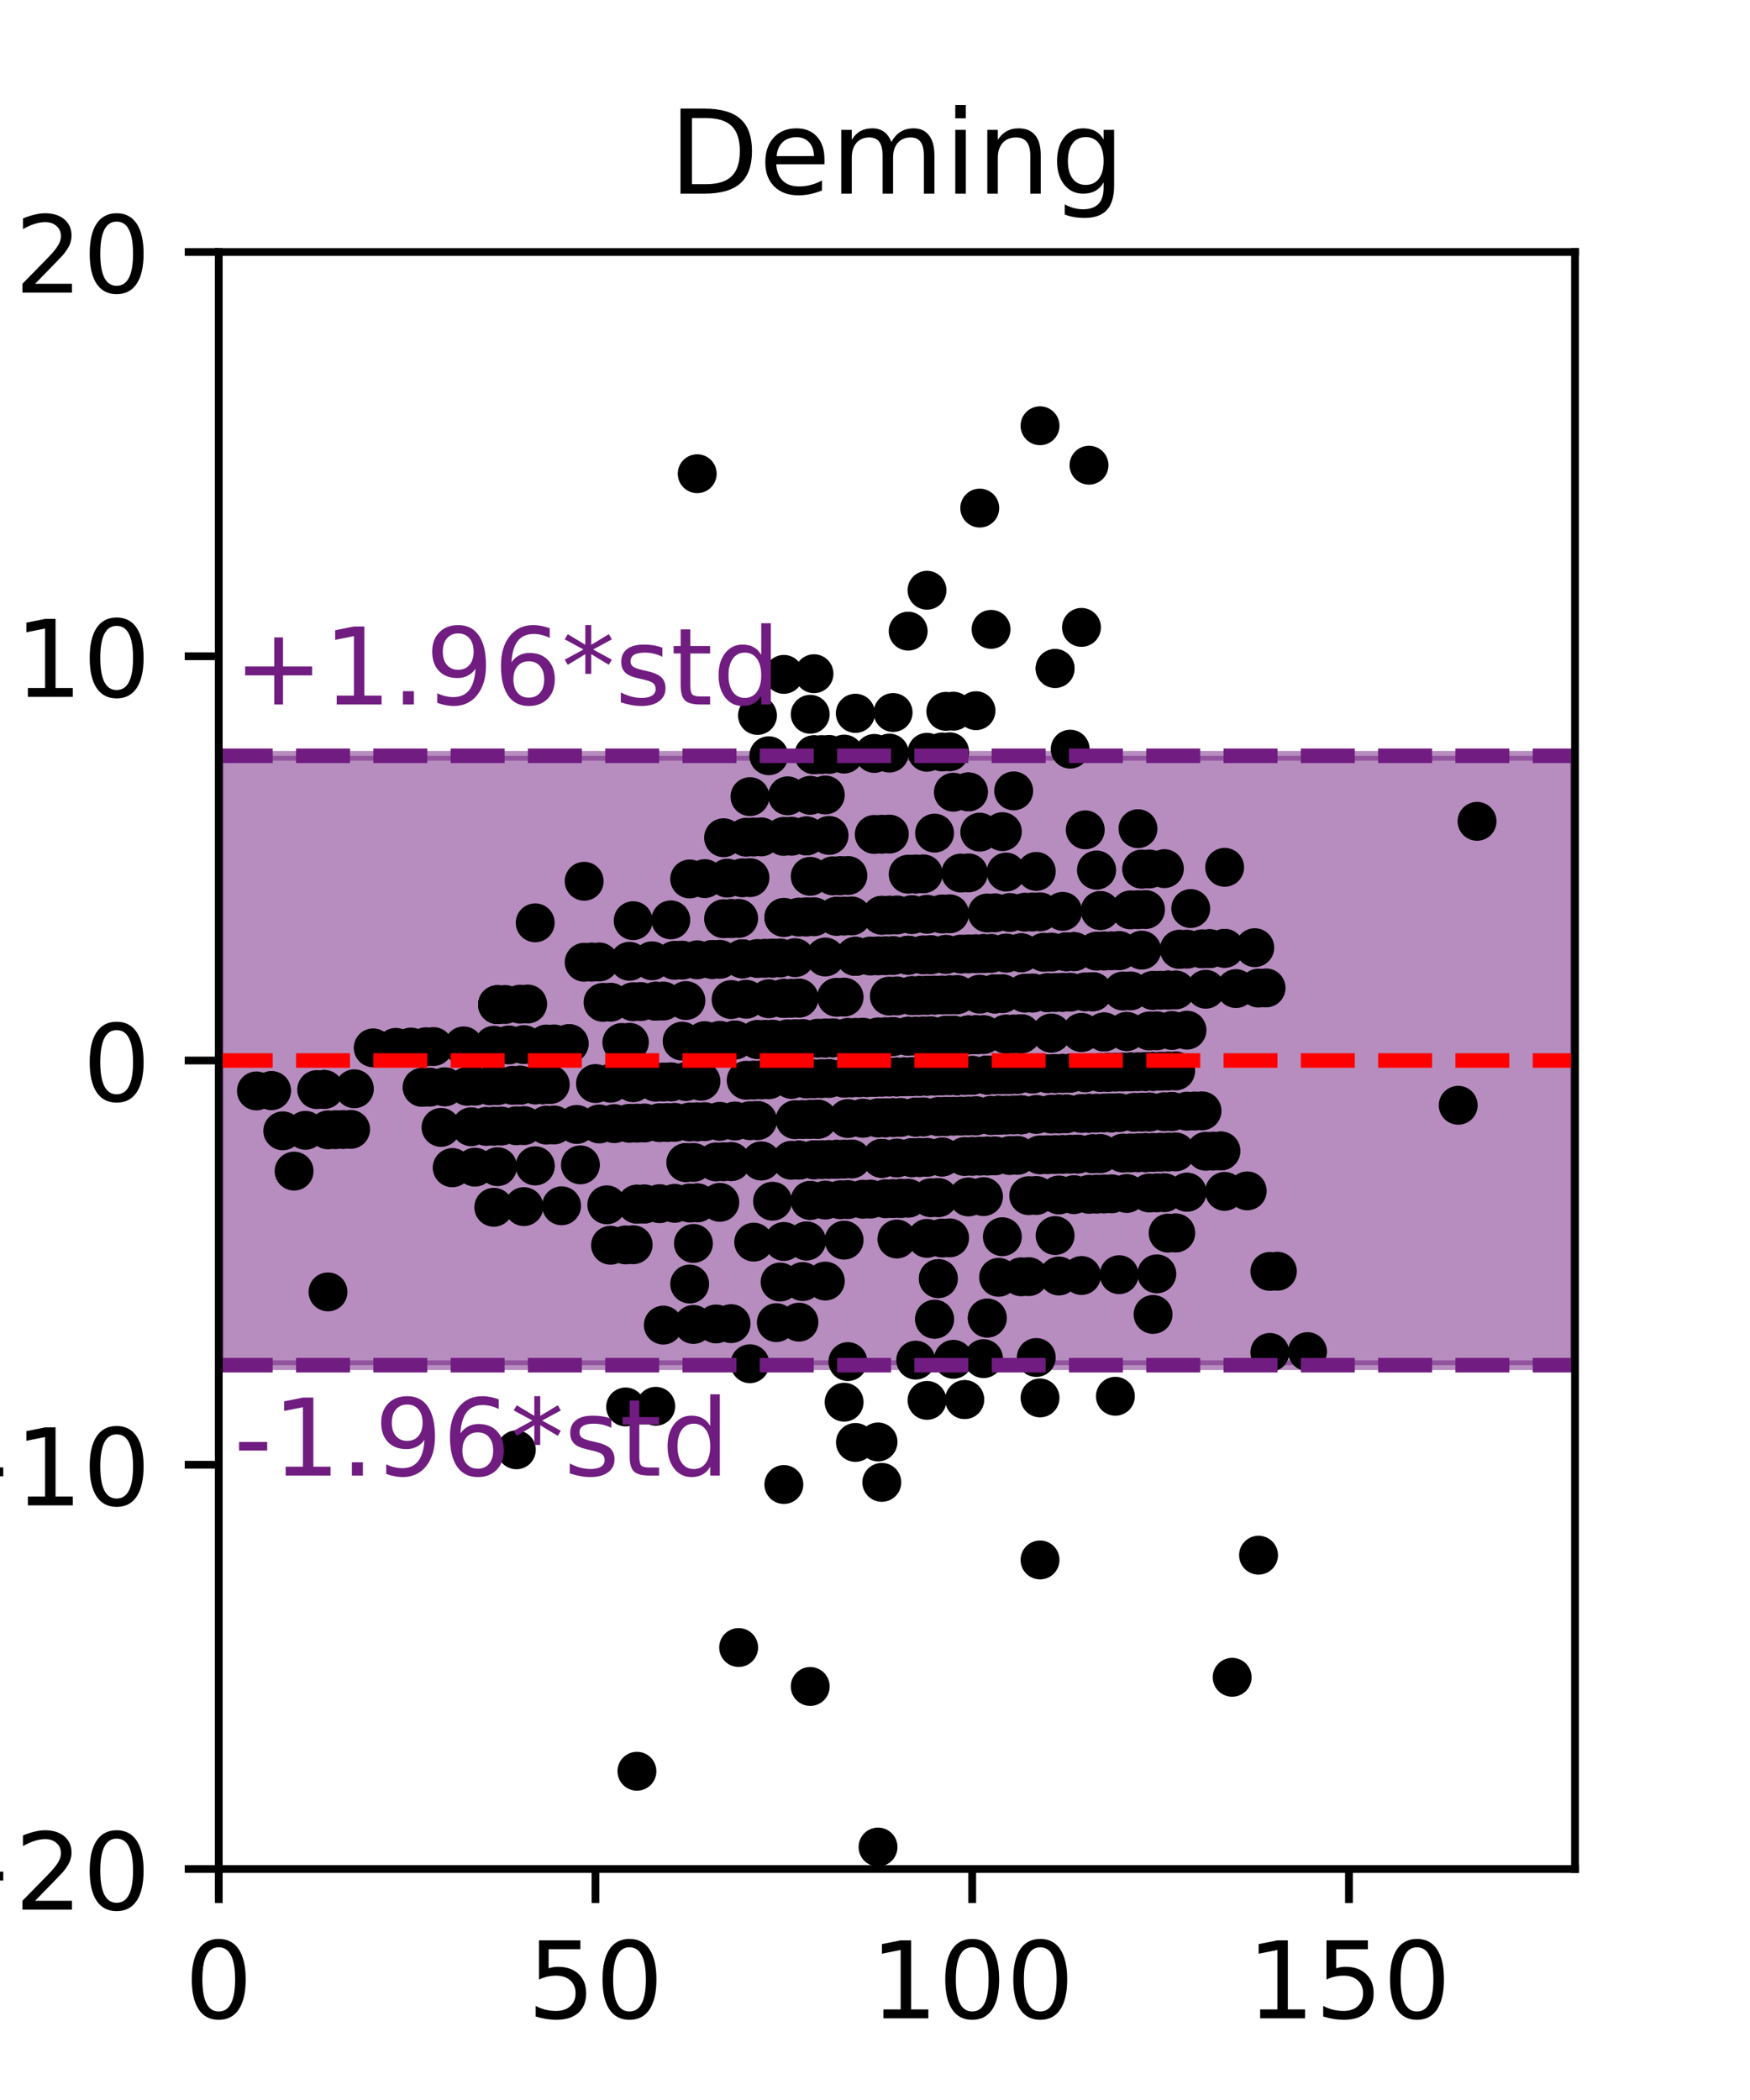 <?xml version="1.0" encoding="utf-8" standalone="no"?>
<!DOCTYPE svg PUBLIC "-//W3C//DTD SVG 1.1//EN"
  "http://www.w3.org/Graphics/SVG/1.1/DTD/svg11.dtd">
<!-- Created with matplotlib (https://matplotlib.org/) -->
<svg height="216pt" version="1.1" viewBox="0 0 180 216" width="180pt" xmlns="http://www.w3.org/2000/svg" xmlns:xlink="http://www.w3.org/1999/xlink">
 <defs>
  <style type="text/css">
*{stroke-linecap:butt;stroke-linejoin:round;}
  </style>
 </defs>
 <g id="figure_1">
  <g id="patch_1">
   <path d="M 0 216 
L 180 216 
L 180 0 
L 0 0 
z
" style="fill:#ffffff;"/>
  </g>
  <g id="axes_1">
   <g id="patch_2">
    <path d="M 22.5 192.24 
L 162 192.24 
L 162 25.92 
L 22.5 25.92 
z
" style="fill:#ffffff;"/>
   </g>
   <g id="PolyCollection_1">
    <defs>
     <path d="M 22.5 -75.58 
L 22.5 -138.26 
L 38 -138.26 
L 53.5 -138.26 
L 69 -138.26 
L 84.5 -138.26 
L 100 -138.26 
L 115.5 -138.26 
L 131 -138.26 
L 146.5 -138.26 
L 162 -138.26 
L 162 -75.58 
L 162 -75.58 
L 146.5 -75.58 
L 131 -75.58 
L 115.5 -75.58 
L 100 -75.58 
L 84.5 -75.58 
L 69 -75.58 
L 53.5 -75.58 
L 38 -75.58 
L 22.5 -75.58 
z
" id="m10146c8440" style="stroke:#701c80;stroke-opacity:0.5;"/>
    </defs>
    <g clip-path="url(#p81b71c2a4c)">
     <use style="fill:#701c80;fill-opacity:0.5;stroke:#701c80;stroke-opacity:0.5;" x="0" xlink:href="#m10146c8440" y="216"/>
    </g>
   </g>
   <g id="matplotlib.axis_1">
    <g id="xtick_1">
     <g id="line2d_1">
      <defs>
       <path d="M 0 0 
L 0 3.5 
" id="m961054d20f" style="stroke:#000000;stroke-width:0.8;"/>
      </defs>
      <g>
       <use style="stroke:#000000;stroke-width:0.8;" x="22.5" xlink:href="#m961054d20f" y="192.24"/>
      </g>
     </g>
     <g id="text_1">
      <!-- 0 -->
      <defs>
       <path d="M 31.781 66.406 
Q 24.172 66.406 20.328 58.906 
Q 16.5 51.422 16.5 36.375 
Q 16.5 21.391 20.328 13.891 
Q 24.172 6.391 31.781 6.391 
Q 39.453 6.391 43.281 13.891 
Q 47.125 21.391 47.125 36.375 
Q 47.125 51.422 43.281 58.906 
Q 39.453 66.406 31.781 66.406 
z
M 31.781 74.219 
Q 44.047 74.219 50.516 64.516 
Q 56.984 54.828 56.984 36.375 
Q 56.984 17.969 50.516 8.266 
Q 44.047 -1.422 31.781 -1.422 
Q 19.531 -1.422 13.062 8.266 
Q 6.594 17.969 6.594 36.375 
Q 6.594 54.828 13.062 64.516 
Q 19.531 74.219 31.781 74.219 
z
" id="DejaVuSans-48"/>
      </defs>
      <g transform="translate(19.001 207.598)scale(0.11 -0.11)">
       <use xlink:href="#DejaVuSans-48"/>
      </g>
     </g>
    </g>
    <g id="xtick_2">
     <g id="line2d_2">
      <g>
       <use style="stroke:#000000;stroke-width:0.8;" x="61.25" xlink:href="#m961054d20f" y="192.24"/>
      </g>
     </g>
     <g id="text_2">
      <!-- 50 -->
      <defs>
       <path d="M 10.797 72.906 
L 49.516 72.906 
L 49.516 64.594 
L 19.828 64.594 
L 19.828 46.734 
Q 21.969 47.469 24.109 47.828 
Q 26.266 48.188 28.422 48.188 
Q 40.625 48.188 47.75 41.5 
Q 54.891 34.812 54.891 23.391 
Q 54.891 11.625 47.562 5.094 
Q 40.234 -1.422 26.906 -1.422 
Q 22.312 -1.422 17.547 -0.641 
Q 12.797 0.141 7.719 1.703 
L 7.719 11.625 
Q 12.109 9.234 16.797 8.062 
Q 21.484 6.891 26.703 6.891 
Q 35.156 6.891 40.078 11.328 
Q 45.016 15.766 45.016 23.391 
Q 45.016 31 40.078 35.438 
Q 35.156 39.891 26.703 39.891 
Q 22.75 39.891 18.812 39.016 
Q 14.891 38.141 10.797 36.281 
z
" id="DejaVuSans-53"/>
      </defs>
      <g transform="translate(54.251 207.598)scale(0.11 -0.11)">
       <use xlink:href="#DejaVuSans-53"/>
       <use x="63.623" xlink:href="#DejaVuSans-48"/>
      </g>
     </g>
    </g>
    <g id="xtick_3">
     <g id="line2d_3">
      <g>
       <use style="stroke:#000000;stroke-width:0.8;" x="100" xlink:href="#m961054d20f" y="192.24"/>
      </g>
     </g>
     <g id="text_3">
      <!-- 100 -->
      <defs>
       <path d="M 12.406 8.297 
L 28.516 8.297 
L 28.516 63.922 
L 10.984 60.406 
L 10.984 69.391 
L 28.422 72.906 
L 38.281 72.906 
L 38.281 8.297 
L 54.391 8.297 
L 54.391 0 
L 12.406 0 
z
" id="DejaVuSans-49"/>
      </defs>
      <g transform="translate(89.502 207.598)scale(0.11 -0.11)">
       <use xlink:href="#DejaVuSans-49"/>
       <use x="63.623" xlink:href="#DejaVuSans-48"/>
       <use x="127.246" xlink:href="#DejaVuSans-48"/>
      </g>
     </g>
    </g>
    <g id="xtick_4">
     <g id="line2d_4">
      <g>
       <use style="stroke:#000000;stroke-width:0.8;" x="138.75" xlink:href="#m961054d20f" y="192.24"/>
      </g>
     </g>
     <g id="text_4">
      <!-- 150 -->
      <g transform="translate(128.252 207.598)scale(0.11 -0.11)">
       <use xlink:href="#DejaVuSans-49"/>
       <use x="63.623" xlink:href="#DejaVuSans-53"/>
       <use x="127.246" xlink:href="#DejaVuSans-48"/>
      </g>
     </g>
    </g>
   </g>
   <g id="matplotlib.axis_2">
    <g id="ytick_1">
     <g id="line2d_5">
      <defs>
       <path d="M 0 0 
L -3.5 0 
" id="m9057e3daa3" style="stroke:#000000;stroke-width:0.8;"/>
      </defs>
      <g>
       <use style="stroke:#000000;stroke-width:0.8;" x="22.5" xlink:href="#m9057e3daa3" y="192.24"/>
      </g>
     </g>
     <g id="text_5">
      <!-- −20 -->
      <defs>
       <path d="M 10.594 35.5 
L 73.188 35.5 
L 73.188 27.203 
L 10.594 27.203 
z
" id="DejaVuSans-8722"/>
       <path d="M 19.188 8.297 
L 53.609 8.297 
L 53.609 0 
L 7.328 0 
L 7.328 8.297 
Q 12.938 14.109 22.625 23.891 
Q 32.328 33.688 34.812 36.531 
Q 39.547 41.844 41.422 45.531 
Q 43.312 49.219 43.312 52.781 
Q 43.312 58.594 39.234 62.25 
Q 35.156 65.922 28.609 65.922 
Q 23.969 65.922 18.812 64.312 
Q 13.672 62.703 7.812 59.422 
L 7.812 69.391 
Q 13.766 71.781 18.938 73 
Q 24.125 74.219 28.422 74.219 
Q 39.75 74.219 46.484 68.547 
Q 53.219 62.891 53.219 53.422 
Q 53.219 48.922 51.531 44.891 
Q 49.859 40.875 45.406 35.406 
Q 44.188 33.984 37.641 27.219 
Q 31.109 20.453 19.188 8.297 
z
" id="DejaVuSans-50"/>
      </defs>
      <g transform="translate(-7.715 196.419)scale(0.11 -0.11)">
       <use xlink:href="#DejaVuSans-8722"/>
       <use x="83.789" xlink:href="#DejaVuSans-50"/>
       <use x="147.412" xlink:href="#DejaVuSans-48"/>
      </g>
     </g>
    </g>
    <g id="ytick_2">
     <g id="line2d_6">
      <g>
       <use style="stroke:#000000;stroke-width:0.8;" x="22.5" xlink:href="#m9057e3daa3" y="150.66"/>
      </g>
     </g>
     <g id="text_6">
      <!-- −10 -->
      <g transform="translate(-7.715 154.839)scale(0.11 -0.11)">
       <use xlink:href="#DejaVuSans-8722"/>
       <use x="83.789" xlink:href="#DejaVuSans-49"/>
       <use x="147.412" xlink:href="#DejaVuSans-48"/>
      </g>
     </g>
    </g>
    <g id="ytick_3">
     <g id="line2d_7">
      <g>
       <use style="stroke:#000000;stroke-width:0.8;" x="22.5" xlink:href="#m9057e3daa3" y="109.08"/>
      </g>
     </g>
     <g id="text_7">
      <!-- 0 -->
      <g transform="translate(8.501 113.259)scale(0.11 -0.11)">
       <use xlink:href="#DejaVuSans-48"/>
      </g>
     </g>
    </g>
    <g id="ytick_4">
     <g id="line2d_8">
      <g>
       <use style="stroke:#000000;stroke-width:0.8;" x="22.5" xlink:href="#m9057e3daa3" y="67.5"/>
      </g>
     </g>
     <g id="text_8">
      <!-- 10 -->
      <g transform="translate(1.502 71.679)scale(0.11 -0.11)">
       <use xlink:href="#DejaVuSans-49"/>
       <use x="63.623" xlink:href="#DejaVuSans-48"/>
      </g>
     </g>
    </g>
    <g id="ytick_5">
     <g id="line2d_9">
      <g>
       <use style="stroke:#000000;stroke-width:0.8;" x="22.5" xlink:href="#m9057e3daa3" y="25.92"/>
      </g>
     </g>
     <g id="text_9">
      <!-- 20 -->
      <g transform="translate(1.502 30.099)scale(0.11 -0.11)">
       <use xlink:href="#DejaVuSans-50"/>
       <use x="63.623" xlink:href="#DejaVuSans-48"/>
      </g>
     </g>
    </g>
   </g>
   <g id="line2d_10">
    <defs>
     <path d="M 0 1.5 
C 0.398 1.5 0.779 1.342 1.061 1.061 
C 1.342 0.779 1.5 0.398 1.5 0 
C 1.5 -0.398 1.342 -0.779 1.061 -1.061 
C 0.779 -1.342 0.398 -1.5 0 -1.5 
C -0.398 -1.5 -0.779 -1.342 -1.061 -1.061 
C -1.342 -0.779 -1.5 -0.398 -1.5 0 
C -1.5 0.398 -1.342 0.779 -1.061 1.061 
C -0.779 1.342 -0.398 1.5 0 1.5 
z
" id="m3e0deb66df" style="stroke:#000000;"/>
    </defs>
    <g clip-path="url(#p81b71c2a4c)">
     <use style="stroke:#000000;" x="108.525" xlink:href="#m3e0deb66df" y="110.421"/>
     <use style="stroke:#000000;" x="71.713" xlink:href="#m3e0deb66df" y="123.721"/>
     <use style="stroke:#000000;" x="91.862" xlink:href="#m3e0deb66df" y="114.95"/>
     <use style="stroke:#000000;" x="96.513" xlink:href="#m3e0deb66df" y="131.515"/>
     <use style="stroke:#000000;" x="50.4" xlink:href="#m3e0deb66df" y="111.686"/>
     <use style="stroke:#000000;" x="106.588" xlink:href="#m3e0deb66df" y="122.963"/>
     <use style="stroke:#000000;" x="92.25" xlink:href="#m3e0deb66df" y="110.775"/>
     <use style="stroke:#000000;" x="71.713" xlink:href="#m3e0deb66df" y="123.721"/>
     <use style="stroke:#000000;" x="53.5" xlink:href="#m3e0deb66df" y="111.618"/>
     <use style="stroke:#000000;" x="75.2" xlink:href="#m3e0deb66df" y="119.479"/>
     <use style="stroke:#000000;" x="80.237" xlink:href="#m3e0deb66df" y="131.869"/>
     <use style="stroke:#000000;" x="93.412" xlink:href="#m3e0deb66df" y="123.249"/>
     <use style="stroke:#000000;" x="108.525" xlink:href="#m3e0deb66df" y="110.421"/>
     <use style="stroke:#000000;" x="29.087" xlink:href="#m3e0deb66df" y="116.316"/>
     <use style="stroke:#000000;" x="88.763" xlink:href="#m3e0deb66df" y="115.018"/>
     <use style="stroke:#000000;" x="96.9" xlink:href="#m3e0deb66df" y="127.34"/>
     <use style="stroke:#000000;" x="96.9" xlink:href="#m3e0deb66df" y="119.007"/>
     <use style="stroke:#000000;" x="112.787" xlink:href="#m3e0deb66df" y="122.828"/>
     <use style="stroke:#000000;" x="97.287" xlink:href="#m3e0deb66df" y="114.832"/>
     <use style="stroke:#000000;" x="113.562" xlink:href="#m3e0deb66df" y="122.811"/>
     <use style="stroke:#000000;" x="87.987" xlink:href="#m3e0deb66df" y="106.702"/>
     <use style="stroke:#000000;" x="91.475" xlink:href="#m3e0deb66df" y="77.461"/>
     <use style="stroke:#000000;" x="55.825" xlink:href="#m3e0deb66df" y="111.568"/>
     <use style="stroke:#000000;" x="97.287" xlink:href="#m3e0deb66df" y="114.832"/>
     <use style="stroke:#000000;" x="53.888" xlink:href="#m3e0deb66df" y="107.444"/>
     <use style="stroke:#000000;" x="95.35" xlink:href="#m3e0deb66df" y="94.042"/>
     <use style="stroke:#000000;" x="100.388" xlink:href="#m3e0deb66df" y="114.765"/>
     <use style="stroke:#000000;" x="105.037" xlink:href="#m3e0deb66df" y="106.331"/>
     <use style="stroke:#000000;" x="62.8" xlink:href="#m3e0deb66df" y="111.416"/>
     <use style="stroke:#000000;" x="59.312" xlink:href="#m3e0deb66df" y="115.658"/>
     <use style="stroke:#000000;" x="66.287" xlink:href="#m3e0deb66df" y="123.84"/>
     <use style="stroke:#000000;" x="94.188" xlink:href="#m3e0deb66df" y="114.9"/>
     <use style="stroke:#000000;" x="96.513" xlink:href="#m3e0deb66df" y="123.182"/>
     <use style="stroke:#000000;" x="110.075" xlink:href="#m3e0deb66df" y="118.72"/>
     <use style="stroke:#000000;" x="81.4" xlink:href="#m3e0deb66df" y="119.344"/>
     <use style="stroke:#000000;" x="102.713" xlink:href="#m3e0deb66df" y="131.38"/>
     <use style="stroke:#000000;" x="72.487" xlink:href="#m3e0deb66df" y="107.039"/>
     <use style="stroke:#000000;" x="95.35" xlink:href="#m3e0deb66df" y="144.039"/>
     <use style="stroke:#000000;" x="119.763" xlink:href="#m3e0deb66df" y="114.343"/>
     <use style="stroke:#000000;" x="113.175" xlink:href="#m3e0deb66df" y="118.653"/>
     <use style="stroke:#000000;" x="98.45" xlink:href="#m3e0deb66df" y="102.308"/>
     <use style="stroke:#000000;" x="56.212" xlink:href="#m3e0deb66df" y="115.726"/>
     <use style="stroke:#000000;" x="83.338" xlink:href="#m3e0deb66df" y="123.469"/>
     <use style="stroke:#000000;" x="56.987" xlink:href="#m3e0deb66df" y="115.709"/>
     <use style="stroke:#000000;" x="82.95" xlink:href="#m3e0deb66df" y="127.643"/>
     <use style="stroke:#000000;" x="101.55" xlink:href="#m3e0deb66df" y="110.573"/>
     <use style="stroke:#000000;" x="68.225" xlink:href="#m3e0deb66df" y="102.965"/>
     <use style="stroke:#000000;" x="96.125" xlink:href="#m3e0deb66df" y="110.691"/>
     <use style="stroke:#000000;" x="108.138" xlink:href="#m3e0deb66df" y="106.263"/>
     <use style="stroke:#000000;" x="95.737" xlink:href="#m3e0deb66df" y="123.199"/>
     <use style="stroke:#000000;" x="125.575" xlink:href="#m3e0deb66df" y="118.383"/>
     <use style="stroke:#000000;" x="103.875" xlink:href="#m3e0deb66df" y="110.523"/>
     <use style="stroke:#000000;" x="50.788" xlink:href="#m3e0deb66df" y="124.177"/>
     <use style="stroke:#000000;" x="91.862" xlink:href="#m3e0deb66df" y="114.95"/>
     <use style="stroke:#000000;" x="111.625" xlink:href="#m3e0deb66df" y="102.021"/>
     <use style="stroke:#000000;" x="119.375" xlink:href="#m3e0deb66df" y="110.185"/>
     <use style="stroke:#000000;" x="106.975" xlink:href="#m3e0deb66df" y="160.452"/>
     <use style="stroke:#000000;" x="51.562" xlink:href="#m3e0deb66df" y="115.827"/>
     <use style="stroke:#000000;" x="119.375" xlink:href="#m3e0deb66df" y="118.518"/>
     <use style="stroke:#000000;" x="84.888" xlink:href="#m3e0deb66df" y="131.768"/>
     <use style="stroke:#000000;" x="79.85" xlink:href="#m3e0deb66df" y="136.044"/>
     <use style="stroke:#000000;" x="113.175" xlink:href="#m3e0deb66df" y="118.653"/>
     <use style="stroke:#000000;" x="65.513" xlink:href="#m3e0deb66df" y="115.524"/>
     <use style="stroke:#000000;" x="92.25" xlink:href="#m3e0deb66df" y="127.441"/>
     <use style="stroke:#000000;" x="101.55" xlink:href="#m3e0deb66df" y="110.573"/>
     <use style="stroke:#000000;" x="90.312" xlink:href="#m3e0deb66df" y="189.98"/>
     <use style="stroke:#000000;" x="69" xlink:href="#m3e0deb66df" y="111.281"/>
     <use style="stroke:#000000;" x="84.888" xlink:href="#m3e0deb66df" y="123.435"/>
     <use style="stroke:#000000;" x="45.362" xlink:href="#m3e0deb66df" y="115.962"/>
     <use style="stroke:#000000;" x="114.338" xlink:href="#m3e0deb66df" y="122.794"/>
     <use style="stroke:#000000;" x="51.175" xlink:href="#m3e0deb66df" y="120.002"/>
     <use style="stroke:#000000;" x="103.487" xlink:href="#m3e0deb66df" y="114.697"/>
     <use style="stroke:#000000;" x="96.9" xlink:href="#m3e0deb66df" y="119.007"/>
     <use style="stroke:#000000;" x="87.213" xlink:href="#m3e0deb66df" y="106.719"/>
     <use style="stroke:#000000;" x="100.388" xlink:href="#m3e0deb66df" y="114.765"/>
     <use style="stroke:#000000;" x="48.462" xlink:href="#m3e0deb66df" y="115.894"/>
     <use style="stroke:#000000;" x="89.925" xlink:href="#m3e0deb66df" y="110.826"/>
     <use style="stroke:#000000;" x="96.513" xlink:href="#m3e0deb66df" y="114.849"/>
     <use style="stroke:#000000;" x="115.888" xlink:href="#m3e0deb66df" y="122.76"/>
     <use style="stroke:#000000;" x="111.237" xlink:href="#m3e0deb66df" y="114.529"/>
     <use style="stroke:#000000;" x="123.638" xlink:href="#m3e0deb66df" y="114.259"/>
     <use style="stroke:#000000;" x="106.588" xlink:href="#m3e0deb66df" y="139.629"/>
     <use style="stroke:#000000;" x="86.825" xlink:href="#m3e0deb66df" y="119.226"/>
     <use style="stroke:#000000;" x="108.525" xlink:href="#m3e0deb66df" y="118.754"/>
     <use style="stroke:#000000;" x="97.287" xlink:href="#m3e0deb66df" y="106.499"/>
     <use style="stroke:#000000;" x="87.213" xlink:href="#m3e0deb66df" y="115.051"/>
     <use style="stroke:#000000;" x="100.388" xlink:href="#m3e0deb66df" y="106.432"/>
     <use style="stroke:#000000;" x="125.575" xlink:href="#m3e0deb66df" y="118.383"/>
     <use style="stroke:#000000;" x="82.175" xlink:href="#m3e0deb66df" y="102.662"/>
     <use style="stroke:#000000;" x="86.825" xlink:href="#m3e0deb66df" y="144.225"/>
     <use style="stroke:#000000;" x="82.562" xlink:href="#m3e0deb66df" y="131.818"/>
     <use style="stroke:#000000;" x="102.325" xlink:href="#m3e0deb66df" y="118.889"/>
     <use style="stroke:#000000;" x="82.175" xlink:href="#m3e0deb66df" y="119.327"/>
     <use style="stroke:#000000;" x="38.388" xlink:href="#m3e0deb66df" y="107.781"/>
     <use style="stroke:#000000;" x="66.287" xlink:href="#m3e0deb66df" y="115.507"/>
     <use style="stroke:#000000;" x="35.288" xlink:href="#m3e0deb66df" y="116.181"/>
     <use style="stroke:#000000;" x="36.062" xlink:href="#m3e0deb66df" y="116.164"/>
     <use style="stroke:#000000;" x="90.312" xlink:href="#m3e0deb66df" y="106.651"/>
     <use style="stroke:#000000;" x="85.275" xlink:href="#m3e0deb66df" y="119.26"/>
     <use style="stroke:#000000;" x="69.388" xlink:href="#m3e0deb66df" y="98.773"/>
     <use style="stroke:#000000;" x="98.45" xlink:href="#m3e0deb66df" y="110.641"/>
     <use style="stroke:#000000;" x="72.487" xlink:href="#m3e0deb66df" y="90.373"/>
     <use style="stroke:#000000;" x="109.3" xlink:href="#m3e0deb66df" y="110.404"/>
     <use style="stroke:#000000;" x="54.275" xlink:href="#m3e0deb66df" y="103.269"/>
     <use style="stroke:#000000;" x="100.775" xlink:href="#m3e0deb66df" y="118.923"/>
     <use style="stroke:#000000;" x="102.713" xlink:href="#m3e0deb66df" y="114.714"/>
     <use style="stroke:#000000;" x="97.675" xlink:href="#m3e0deb66df" y="110.657"/>
     <use style="stroke:#000000;" x="65.125" xlink:href="#m3e0deb66df" y="111.366"/>
     <use style="stroke:#000000;" x="78.688" xlink:href="#m3e0deb66df" y="106.904"/>
     <use style="stroke:#000000;" x="120.925" xlink:href="#m3e0deb66df" y="118.484"/>
     <use style="stroke:#000000;" x="48.075" xlink:href="#m3e0deb66df" y="111.736"/>
     <use style="stroke:#000000;" x="99.225" xlink:href="#m3e0deb66df" y="118.957"/>
     <use style="stroke:#000000;" x="67.838" xlink:href="#m3e0deb66df" y="115.473"/>
     <use style="stroke:#000000;" x="87.6" xlink:href="#m3e0deb66df" y="110.877"/>
     <use style="stroke:#000000;" x="82.175" xlink:href="#m3e0deb66df" y="119.327"/>
     <use style="stroke:#000000;" x="82.562" xlink:href="#m3e0deb66df" y="106.82"/>
     <use style="stroke:#000000;" x="120.15" xlink:href="#m3e0deb66df" y="118.501"/>
     <use style="stroke:#000000;" x="86.825" xlink:href="#m3e0deb66df" y="110.893"/>
     <use style="stroke:#000000;" x="61.25" xlink:href="#m3e0deb66df" y="111.45"/>
     <use style="stroke:#000000;" x="90.7" xlink:href="#m3e0deb66df" y="110.809"/>
     <use style="stroke:#000000;" x="73.65" xlink:href="#m3e0deb66df" y="119.513"/>
     <use style="stroke:#000000;" x="108.912" xlink:href="#m3e0deb66df" y="122.912"/>
     <use style="stroke:#000000;" x="79.463" xlink:href="#m3e0deb66df" y="106.887"/>
     <use style="stroke:#000000;" x="70.938" xlink:href="#m3e0deb66df" y="115.405"/>
     <use style="stroke:#000000;" x="101.938" xlink:href="#m3e0deb66df" y="114.731"/>
     <use style="stroke:#000000;" x="50.788" xlink:href="#m3e0deb66df" y="107.511"/>
     <use style="stroke:#000000;" x="94.575" xlink:href="#m3e0deb66df" y="102.392"/>
     <use style="stroke:#000000;" x="90.7" xlink:href="#m3e0deb66df" y="119.142"/>
     <use style="stroke:#000000;" x="68.225" xlink:href="#m3e0deb66df" y="136.297"/>
     <use style="stroke:#000000;" x="83.725" xlink:href="#m3e0deb66df" y="119.294"/>
     <use style="stroke:#000000;" x="92.25" xlink:href="#m3e0deb66df" y="110.775"/>
     <use style="stroke:#000000;" x="88.763" xlink:href="#m3e0deb66df" y="115.018"/>
     <use style="stroke:#000000;" x="87.6" xlink:href="#m3e0deb66df" y="119.209"/>
     <use style="stroke:#000000;" x="95.737" xlink:href="#m3e0deb66df" y="98.2"/>
     <use style="stroke:#000000;" x="86.825" xlink:href="#m3e0deb66df" y="94.228"/>
     <use style="stroke:#000000;" x="33.737" xlink:href="#m3e0deb66df" y="132.881"/>
     <use style="stroke:#000000;" x="89.537" xlink:href="#m3e0deb66df" y="123.334"/>
     <use style="stroke:#000000;" x="70.55" xlink:href="#m3e0deb66df" y="119.58"/>
     <use style="stroke:#000000;" x="94.188" xlink:href="#m3e0deb66df" y="106.567"/>
     <use style="stroke:#000000;" x="102.713" xlink:href="#m3e0deb66df" y="114.714"/>
     <use style="stroke:#000000;" x="100.775" xlink:href="#m3e0deb66df" y="102.257"/>
     <use style="stroke:#000000;" x="94.188" xlink:href="#m3e0deb66df" y="114.9"/>
     <use style="stroke:#000000;" x="77.138" xlink:href="#m3e0deb66df" y="115.271"/>
     <use style="stroke:#000000;" x="113.95" xlink:href="#m3e0deb66df" y="110.303"/>
     <use style="stroke:#000000;" x="51.175" xlink:href="#m3e0deb66df" y="111.669"/>
     <use style="stroke:#000000;" x="68.225" xlink:href="#m3e0deb66df" y="111.298"/>
     <use style="stroke:#000000;" x="56.6" xlink:href="#m3e0deb66df" y="111.551"/>
     <use style="stroke:#000000;" x="119.763" xlink:href="#m3e0deb66df" y="122.676"/>
     <use style="stroke:#000000;" x="112.4" xlink:href="#m3e0deb66df" y="118.67"/>
     <use style="stroke:#000000;" x="101.55" xlink:href="#m3e0deb66df" y="110.573"/>
     <use style="stroke:#000000;" x="92.638" xlink:href="#m3e0deb66df" y="123.266"/>
     <use style="stroke:#000000;" x="75.588" xlink:href="#m3e0deb66df" y="106.971"/>
     <use style="stroke:#000000;" x="72.487" xlink:href="#m3e0deb66df" y="115.372"/>
     <use style="stroke:#000000;" x="84.888" xlink:href="#m3e0deb66df" y="106.769"/>
     <use style="stroke:#000000;" x="110.075" xlink:href="#m3e0deb66df" y="110.388"/>
     <use style="stroke:#000000;" x="69" xlink:href="#m3e0deb66df" y="111.281"/>
     <use style="stroke:#000000;" x="104.263" xlink:href="#m3e0deb66df" y="114.681"/>
     <use style="stroke:#000000;" x="89.15" xlink:href="#m3e0deb66df" y="110.843"/>
     <use style="stroke:#000000;" x="75.588" xlink:href="#m3e0deb66df" y="115.304"/>
     <use style="stroke:#000000;" x="86.438" xlink:href="#m3e0deb66df" y="123.401"/>
     <use style="stroke:#000000;" x="88.763" xlink:href="#m3e0deb66df" y="123.351"/>
     <use style="stroke:#000000;" x="73.65" xlink:href="#m3e0deb66df" y="136.179"/>
     <use style="stroke:#000000;" x="94.575" xlink:href="#m3e0deb66df" y="110.725"/>
     <use style="stroke:#000000;" x="91.088" xlink:href="#m3e0deb66df" y="114.967"/>
     <use style="stroke:#000000;" x="83.725" xlink:href="#m3e0deb66df" y="119.294"/>
     <use style="stroke:#000000;" x="43.425" xlink:href="#m3e0deb66df" y="111.838"/>
     <use style="stroke:#000000;" x="77.912" xlink:href="#m3e0deb66df" y="106.921"/>
     <use style="stroke:#000000;" x="115.112" xlink:href="#m3e0deb66df" y="131.11"/>
     <use style="stroke:#000000;" x="104.65" xlink:href="#m3e0deb66df" y="118.839"/>
     <use style="stroke:#000000;" x="99.612" xlink:href="#m3e0deb66df" y="114.782"/>
     <use style="stroke:#000000;" x="95.35" xlink:href="#m3e0deb66df" y="127.374"/>
     <use style="stroke:#000000;" x="106.975" xlink:href="#m3e0deb66df" y="118.788"/>
     <use style="stroke:#000000;" x="74.037" xlink:href="#m3e0deb66df" y="115.338"/>
     <use style="stroke:#000000;" x="108.912" xlink:href="#m3e0deb66df" y="131.245"/>
     <use style="stroke:#000000;" x="86.05" xlink:href="#m3e0deb66df" y="119.243"/>
     <use style="stroke:#000000;" x="64.35" xlink:href="#m3e0deb66df" y="128.048"/>
     <use style="stroke:#000000;" x="48.85" xlink:href="#m3e0deb66df" y="120.052"/>
     <use style="stroke:#000000;" x="120.925" xlink:href="#m3e0deb66df" y="126.817"/>
     <use style="stroke:#000000;" x="75.975" xlink:href="#m3e0deb66df" y="169.459"/>
     <use style="stroke:#000000;" x="62.8" xlink:href="#m3e0deb66df" y="128.082"/>
     <use style="stroke:#000000;" x="126.737" xlink:href="#m3e0deb66df" y="172.522"/>
     <use style="stroke:#000000;" x="93.8" xlink:href="#m3e0deb66df" y="119.075"/>
     <use style="stroke:#000000;" x="80.625" xlink:href="#m3e0deb66df" y="127.694"/>
     <use style="stroke:#000000;" x="96.125" xlink:href="#m3e0deb66df" y="135.69"/>
     <use style="stroke:#000000;" x="124.025" xlink:href="#m3e0deb66df" y="118.417"/>
     <use style="stroke:#000000;" x="98.062" xlink:href="#m3e0deb66df" y="139.814"/>
     <use style="stroke:#000000;" x="99.612" xlink:href="#m3e0deb66df" y="89.783"/>
     <use style="stroke:#000000;" x="74.037" xlink:href="#m3e0deb66df" y="123.671"/>
     <use style="stroke:#000000;" x="75.2" xlink:href="#m3e0deb66df" y="119.479"/>
     <use style="stroke:#000000;" x="101.55" xlink:href="#m3e0deb66df" y="135.572"/>
     <use style="stroke:#000000;" x="71.713" xlink:href="#m3e0deb66df" y="115.389"/>
     <use style="stroke:#000000;" x="62.413" xlink:href="#m3e0deb66df" y="123.924"/>
     <use style="stroke:#000000;" x="77.525" xlink:href="#m3e0deb66df" y="111.096"/>
     <use style="stroke:#000000;" x="78.3" xlink:href="#m3e0deb66df" y="119.412"/>
     <use style="stroke:#000000;" x="59.7" xlink:href="#m3e0deb66df" y="119.816"/>
     <use style="stroke:#000000;" x="115.112" xlink:href="#m3e0deb66df" y="114.444"/>
     <use style="stroke:#000000;" x="53.888" xlink:href="#m3e0deb66df" y="124.109"/>
     <use style="stroke:#000000;" x="94.963" xlink:href="#m3e0deb66df" y="114.883"/>
     <use style="stroke:#000000;" x="78.3" xlink:href="#m3e0deb66df" y="111.079"/>
     <use style="stroke:#000000;" x="86.438" xlink:href="#m3e0deb66df" y="90.07"/>
     <use style="stroke:#000000;" x="99.612" xlink:href="#m3e0deb66df" y="106.449"/>
     <use style="stroke:#000000;" x="93.8" xlink:href="#m3e0deb66df" y="110.742"/>
     <use style="stroke:#000000;" x="120.15" xlink:href="#m3e0deb66df" y="101.836"/>
     <use style="stroke:#000000;" x="95.35" xlink:href="#m3e0deb66df" y="119.041"/>
     <use style="stroke:#000000;" x="99.225" xlink:href="#m3e0deb66df" y="143.955"/>
     <use style="stroke:#000000;" x="26.375" xlink:href="#m3e0deb66df" y="112.209"/>
     <use style="stroke:#000000;" x="116.275" xlink:href="#m3e0deb66df" y="110.253"/>
     <use style="stroke:#000000;" x="101.162" xlink:href="#m3e0deb66df" y="98.082"/>
     <use style="stroke:#000000;" x="81.013" xlink:href="#m3e0deb66df" y="106.853"/>
     <use style="stroke:#000000;" x="128.287" xlink:href="#m3e0deb66df" y="122.491"/>
     <use style="stroke:#000000;" x="118.6" xlink:href="#m3e0deb66df" y="110.202"/>
     <use style="stroke:#000000;" x="84.112" xlink:href="#m3e0deb66df" y="115.119"/>
     <use style="stroke:#000000;" x="75.2" xlink:href="#m3e0deb66df" y="94.481"/>
     <use style="stroke:#000000;" x="74.425" xlink:href="#m3e0deb66df" y="119.496"/>
     <use style="stroke:#000000;" x="71.325" xlink:href="#m3e0deb66df" y="119.563"/>
     <use style="stroke:#000000;" x="113.175" xlink:href="#m3e0deb66df" y="110.32"/>
     <use style="stroke:#000000;" x="118.6" xlink:href="#m3e0deb66df" y="110.202"/>
     <use style="stroke:#000000;" x="117.825" xlink:href="#m3e0deb66df" y="118.552"/>
     <use style="stroke:#000000;" x="97.675" xlink:href="#m3e0deb66df" y="127.323"/>
     <use style="stroke:#000000;" x="91.475" xlink:href="#m3e0deb66df" y="110.792"/>
     <use style="stroke:#000000;" x="27.925" xlink:href="#m3e0deb66df" y="112.175"/>
     <use style="stroke:#000000;" x="82.95" xlink:href="#m3e0deb66df" y="127.643"/>
     <use style="stroke:#000000;" x="102.325" xlink:href="#m3e0deb66df" y="102.223"/>
     <use style="stroke:#000000;" x="108.525" xlink:href="#m3e0deb66df" y="127.087"/>
     <use style="stroke:#000000;" x="114.338" xlink:href="#m3e0deb66df" y="114.461"/>
     <use style="stroke:#000000;" x="101.55" xlink:href="#m3e0deb66df" y="110.573"/>
     <use style="stroke:#000000;" x="109.3" xlink:href="#m3e0deb66df" y="118.737"/>
     <use style="stroke:#000000;" x="112.013" xlink:href="#m3e0deb66df" y="114.512"/>
     <use style="stroke:#000000;" x="102.713" xlink:href="#m3e0deb66df" y="114.714"/>
     <use style="stroke:#000000;" x="118.213" xlink:href="#m3e0deb66df" y="106.044"/>
     <use style="stroke:#000000;" x="120.925" xlink:href="#m3e0deb66df" y="126.817"/>
     <use style="stroke:#000000;" x="118.6" xlink:href="#m3e0deb66df" y="135.201"/>
     <use style="stroke:#000000;" x="114.338" xlink:href="#m3e0deb66df" y="114.461"/>
     <use style="stroke:#000000;" x="86.05" xlink:href="#m3e0deb66df" y="119.243"/>
     <use style="stroke:#000000;" x="94.575" xlink:href="#m3e0deb66df" y="119.058"/>
     <use style="stroke:#000000;" x="94.188" xlink:href="#m3e0deb66df" y="139.898"/>
     <use style="stroke:#000000;" x="30.25" xlink:href="#m3e0deb66df" y="120.457"/>
     <use style="stroke:#000000;" x="101.55" xlink:href="#m3e0deb66df" y="135.572"/>
     <use style="stroke:#000000;" x="87.213" xlink:href="#m3e0deb66df" y="123.384"/>
     <use style="stroke:#000000;" x="91.088" xlink:href="#m3e0deb66df" y="114.967"/>
     <use style="stroke:#000000;" x="84.112" xlink:href="#m3e0deb66df" y="115.119"/>
     <use style="stroke:#000000;" x="113.562" xlink:href="#m3e0deb66df" y="106.145"/>
     <use style="stroke:#000000;" x="105.037" xlink:href="#m3e0deb66df" y="114.664"/>
     <use style="stroke:#000000;" x="69.388" xlink:href="#m3e0deb66df" y="123.772"/>
     <use style="stroke:#000000;" x="83.338" xlink:href="#m3e0deb66df" y="115.136"/>
     <use style="stroke:#000000;" x="105.037" xlink:href="#m3e0deb66df" y="114.664"/>
     <use style="stroke:#000000;" x="122.088" xlink:href="#m3e0deb66df" y="122.626"/>
     <use style="stroke:#000000;" x="83.338" xlink:href="#m3e0deb66df" y="115.136"/>
     <use style="stroke:#000000;" x="67.838" xlink:href="#m3e0deb66df" y="123.806"/>
     <use style="stroke:#000000;" x="94.963" xlink:href="#m3e0deb66df" y="114.883"/>
     <use style="stroke:#000000;" x="108.912" xlink:href="#m3e0deb66df" y="114.579"/>
     <use style="stroke:#000000;" x="50.013" xlink:href="#m3e0deb66df" y="115.861"/>
     <use style="stroke:#000000;" x="98.062" xlink:href="#m3e0deb66df" y="114.815"/>
     <use style="stroke:#000000;" x="117.825" xlink:href="#m3e0deb66df" y="110.219"/>
     <use style="stroke:#000000;" x="65.513" xlink:href="#m3e0deb66df" y="182.186"/>
     <use style="stroke:#000000;" x="118.6" xlink:href="#m3e0deb66df" y="118.535"/>
     <use style="stroke:#000000;" x="124.8" xlink:href="#m3e0deb66df" y="118.4"/>
     <use style="stroke:#000000;" x="82.562" xlink:href="#m3e0deb66df" y="115.153"/>
     <use style="stroke:#000000;" x="96.125" xlink:href="#m3e0deb66df" y="135.69"/>
     <use style="stroke:#000000;" x="122.088" xlink:href="#m3e0deb66df" y="105.96"/>
     <use style="stroke:#000000;" x="86.825" xlink:href="#m3e0deb66df" y="127.559"/>
     <use style="stroke:#000000;" x="112.013" xlink:href="#m3e0deb66df" y="114.512"/>
     <use style="stroke:#000000;" x="112.013" xlink:href="#m3e0deb66df" y="122.845"/>
     <use style="stroke:#000000;" x="70.938" xlink:href="#m3e0deb66df" y="132.071"/>
     <use style="stroke:#000000;" x="92.25" xlink:href="#m3e0deb66df" y="119.108"/>
     <use style="stroke:#000000;" x="65.125" xlink:href="#m3e0deb66df" y="128.031"/>
     <use style="stroke:#000000;" x="117.05" xlink:href="#m3e0deb66df" y="118.569"/>
     <use style="stroke:#000000;" x="118.213" xlink:href="#m3e0deb66df" y="122.71"/>
     <use style="stroke:#000000;" x="76.75" xlink:href="#m3e0deb66df" y="111.113"/>
     <use style="stroke:#000000;" x="110.463" xlink:href="#m3e0deb66df" y="122.878"/>
     <use style="stroke:#000000;" x="110.85" xlink:href="#m3e0deb66df" y="118.704"/>
     <use style="stroke:#000000;" x="108.138" xlink:href="#m3e0deb66df" y="106.263"/>
     <use style="stroke:#000000;" x="84.5" xlink:href="#m3e0deb66df" y="119.277"/>
     <use style="stroke:#000000;" x="80.625" xlink:href="#m3e0deb66df" y="102.695"/>
     <use style="stroke:#000000;" x="118.987" xlink:href="#m3e0deb66df" y="131.026"/>
     <use style="stroke:#000000;" x="118.6" xlink:href="#m3e0deb66df" y="110.202"/>
     <use style="stroke:#000000;" x="122.088" xlink:href="#m3e0deb66df" y="122.626"/>
     <use style="stroke:#000000;" x="83.338" xlink:href="#m3e0deb66df" y="123.469"/>
     <use style="stroke:#000000;" x="109.3" xlink:href="#m3e0deb66df" y="110.404"/>
     <use style="stroke:#000000;" x="79.075" xlink:href="#m3e0deb66df" y="102.729"/>
     <use style="stroke:#000000;" x="81.013" xlink:href="#m3e0deb66df" y="81.855"/>
     <use style="stroke:#000000;" x="67.45" xlink:href="#m3e0deb66df" y="111.315"/>
     <use style="stroke:#000000;" x="114.725" xlink:href="#m3e0deb66df" y="143.618"/>
     <use style="stroke:#000000;" x="103.1" xlink:href="#m3e0deb66df" y="127.205"/>
     <use style="stroke:#000000;" x="33.737" xlink:href="#m3e0deb66df" y="116.215"/>
     <use style="stroke:#000000;" x="90.7" xlink:href="#m3e0deb66df" y="119.142"/>
     <use style="stroke:#000000;" x="72.1" xlink:href="#m3e0deb66df" y="111.214"/>
     <use style="stroke:#000000;" x="71.713" xlink:href="#m3e0deb66df" y="48.726"/>
     <use style="stroke:#000000;" x="94.188" xlink:href="#m3e0deb66df" y="89.901"/>
     <use style="stroke:#000000;" x="120.15" xlink:href="#m3e0deb66df" y="110.168"/>
     <use style="stroke:#000000;" x="70.55" xlink:href="#m3e0deb66df" y="102.915"/>
     <use style="stroke:#000000;" x="75.588" xlink:href="#m3e0deb66df" y="106.971"/>
     <use style="stroke:#000000;" x="105.037" xlink:href="#m3e0deb66df" y="106.331"/>
     <use style="stroke:#000000;" x="91.862" xlink:href="#m3e0deb66df" y="123.283"/>
     <use style="stroke:#000000;" x="108.138" xlink:href="#m3e0deb66df" y="97.93"/>
     <use style="stroke:#000000;" x="98.838" xlink:href="#m3e0deb66df" y="114.799"/>
     <use style="stroke:#000000;" x="103.1" xlink:href="#m3e0deb66df" y="110.539"/>
     <use style="stroke:#000000;" x="99.612" xlink:href="#m3e0deb66df" y="123.115"/>
     <use style="stroke:#000000;" x="98.45" xlink:href="#m3e0deb66df" y="110.641"/>
     <use style="stroke:#000000;" x="85.275" xlink:href="#m3e0deb66df" y="110.927"/>
     <use style="stroke:#000000;" x="113.95" xlink:href="#m3e0deb66df" y="110.303"/>
     <use style="stroke:#000000;" x="94.575" xlink:href="#m3e0deb66df" y="110.725"/>
     <use style="stroke:#000000;" x="93.025" xlink:href="#m3e0deb66df" y="110.759"/>
     <use style="stroke:#000000;" x="118.6" xlink:href="#m3e0deb66df" y="101.869"/>
     <use style="stroke:#000000;" x="101.55" xlink:href="#m3e0deb66df" y="118.906"/>
     <use style="stroke:#000000;" x="105.037" xlink:href="#m3e0deb66df" y="114.664"/>
     <use style="stroke:#000000;" x="58.538" xlink:href="#m3e0deb66df" y="107.342"/>
     <use style="stroke:#000000;" x="64.737" xlink:href="#m3e0deb66df" y="107.208"/>
     <use style="stroke:#000000;" x="118.987" xlink:href="#m3e0deb66df" y="106.027"/>
     <use style="stroke:#000000;" x="81.787" xlink:href="#m3e0deb66df" y="115.169"/>
     <use style="stroke:#000000;" x="71.325" xlink:href="#m3e0deb66df" y="136.229"/>
     <use style="stroke:#000000;" x="94.575" xlink:href="#m3e0deb66df" y="119.058"/>
     <use style="stroke:#000000;" x="82.175" xlink:href="#m3e0deb66df" y="135.993"/>
     <use style="stroke:#000000;" x="101.938" xlink:href="#m3e0deb66df" y="114.731"/>
     <use style="stroke:#000000;" x="118.213" xlink:href="#m3e0deb66df" y="114.377"/>
     <use style="stroke:#000000;" x="65.513" xlink:href="#m3e0deb66df" y="123.856"/>
     <use style="stroke:#000000;" x="93.025" xlink:href="#m3e0deb66df" y="110.759"/>
     <use style="stroke:#000000;" x="98.45" xlink:href="#m3e0deb66df" y="110.641"/>
     <use style="stroke:#000000;" x="112.4" xlink:href="#m3e0deb66df" y="118.67"/>
     <use style="stroke:#000000;" x="42.263" xlink:href="#m3e0deb66df" y="107.696"/>
     <use style="stroke:#000000;" x="81.4" xlink:href="#m3e0deb66df" y="102.679"/>
     <use style="stroke:#000000;" x="124.025" xlink:href="#m3e0deb66df" y="101.751"/>
     <use style="stroke:#000000;" x="102.325" xlink:href="#m3e0deb66df" y="93.891"/>
     <use style="stroke:#000000;" x="86.825" xlink:href="#m3e0deb66df" y="110.893"/>
     <use style="stroke:#000000;" x="97.287" xlink:href="#m3e0deb66df" y="106.499"/>
     <use style="stroke:#000000;" x="53.888" xlink:href="#m3e0deb66df" y="115.776"/>
     <use style="stroke:#000000;" x="33.35" xlink:href="#m3e0deb66df" y="112.057"/>
     <use style="stroke:#000000;" x="117.438" xlink:href="#m3e0deb66df" y="114.394"/>
     <use style="stroke:#000000;" x="112.787" xlink:href="#m3e0deb66df" y="89.496"/>
     <use style="stroke:#000000;" x="78.688" xlink:href="#m3e0deb66df" y="98.571"/>
     <use style="stroke:#000000;" x="121.312" xlink:href="#m3e0deb66df" y="97.644"/>
     <use style="stroke:#000000;" x="101.162" xlink:href="#m3e0deb66df" y="123.081"/>
     <use style="stroke:#000000;" x="114.338" xlink:href="#m3e0deb66df" y="114.461"/>
     <use style="stroke:#000000;" x="77.912" xlink:href="#m3e0deb66df" y="115.254"/>
     <use style="stroke:#000000;" x="113.562" xlink:href="#m3e0deb66df" y="114.478"/>
     <use style="stroke:#000000;" x="70.55" xlink:href="#m3e0deb66df" y="119.58"/>
     <use style="stroke:#000000;" x="130.613" xlink:href="#m3e0deb66df" y="130.773"/>
     <use style="stroke:#000000;" x="120.15" xlink:href="#m3e0deb66df" y="126.834"/>
     <use style="stroke:#000000;" x="81.4" xlink:href="#m3e0deb66df" y="111.011"/>
     <use style="stroke:#000000;" x="109.688" xlink:href="#m3e0deb66df" y="114.562"/>
     <use style="stroke:#000000;" x="102.325" xlink:href="#m3e0deb66df" y="110.556"/>
     <use style="stroke:#000000;" x="117.825" xlink:href="#m3e0deb66df" y="118.552"/>
     <use style="stroke:#000000;" x="74.037" xlink:href="#m3e0deb66df" y="107.005"/>
     <use style="stroke:#000000;" x="129.45" xlink:href="#m3e0deb66df" y="159.963"/>
     <use style="stroke:#000000;" x="99.225" xlink:href="#m3e0deb66df" y="143.955"/>
     <use style="stroke:#000000;" x="106.588" xlink:href="#m3e0deb66df" y="114.63"/>
     <use style="stroke:#000000;" x="90.312" xlink:href="#m3e0deb66df" y="114.984"/>
     <use style="stroke:#000000;" x="111.237" xlink:href="#m3e0deb66df" y="106.196"/>
     <use style="stroke:#000000;" x="91.088" xlink:href="#m3e0deb66df" y="114.967"/>
     <use style="stroke:#000000;" x="103.487" xlink:href="#m3e0deb66df" y="98.032"/>
     <use style="stroke:#000000;" x="58.538" xlink:href="#m3e0deb66df" y="107.342"/>
     <use style="stroke:#000000;" x="120.15" xlink:href="#m3e0deb66df" y="101.836"/>
     <use style="stroke:#000000;" x="77.525" xlink:href="#m3e0deb66df" y="127.761"/>
     <use style="stroke:#000000;" x="55.825" xlink:href="#m3e0deb66df" y="111.568"/>
     <use style="stroke:#000000;" x="114.725" xlink:href="#m3e0deb66df" y="110.286"/>
     <use style="stroke:#000000;" x="101.162" xlink:href="#m3e0deb66df" y="139.747"/>
     <use style="stroke:#000000;" x="101.55" xlink:href="#m3e0deb66df" y="110.573"/>
     <use style="stroke:#000000;" x="103.487" xlink:href="#m3e0deb66df" y="106.365"/>
     <use style="stroke:#000000;" x="45.75" xlink:href="#m3e0deb66df" y="111.787"/>
     <use style="stroke:#000000;" x="85.662" xlink:href="#m3e0deb66df" y="106.752"/>
     <use style="stroke:#000000;" x="92.638" xlink:href="#m3e0deb66df" y="123.266"/>
     <use style="stroke:#000000;" x="71.325" xlink:href="#m3e0deb66df" y="127.896"/>
     <use style="stroke:#000000;" x="106.975" xlink:href="#m3e0deb66df" y="143.787"/>
     <use style="stroke:#000000;" x="92.638" xlink:href="#m3e0deb66df" y="114.933"/>
     <use style="stroke:#000000;" x="99.225" xlink:href="#m3e0deb66df" y="110.624"/>
     <use style="stroke:#000000;" x="77.912" xlink:href="#m3e0deb66df" y="115.254"/>
     <use style="stroke:#000000;" x="110.075" xlink:href="#m3e0deb66df" y="102.055"/>
     <use style="stroke:#000000;" x="96.513" xlink:href="#m3e0deb66df" y="131.515"/>
     <use style="stroke:#000000;" x="80.625" xlink:href="#m3e0deb66df" y="152.693"/>
     <use style="stroke:#000000;" x="67.45" xlink:href="#m3e0deb66df" y="102.982"/>
     <use style="stroke:#000000;" x="84.888" xlink:href="#m3e0deb66df" y="106.769"/>
     <use style="stroke:#000000;" x="112.013" xlink:href="#m3e0deb66df" y="114.512"/>
     <use style="stroke:#000000;" x="90.312" xlink:href="#m3e0deb66df" y="114.984"/>
     <use style="stroke:#000000;" x="96.513" xlink:href="#m3e0deb66df" y="114.849"/>
     <use style="stroke:#000000;" x="103.875" xlink:href="#m3e0deb66df" y="110.523"/>
     <use style="stroke:#000000;" x="104.65" xlink:href="#m3e0deb66df" y="110.506"/>
     <use style="stroke:#000000;" x="87.987" xlink:href="#m3e0deb66df" y="98.369"/>
     <use style="stroke:#000000;" x="81.4" xlink:href="#m3e0deb66df" y="111.011"/>
     <use style="stroke:#000000;" x="105.425" xlink:href="#m3e0deb66df" y="93.823"/>
     <use style="stroke:#000000;" x="75.2" xlink:href="#m3e0deb66df" y="136.145"/>
     <use style="stroke:#000000;" x="79.463" xlink:href="#m3e0deb66df" y="123.553"/>
     <use style="stroke:#000000;" x="112.013" xlink:href="#m3e0deb66df" y="47.849"/>
     <use style="stroke:#000000;" x="118.6" xlink:href="#m3e0deb66df" y="101.869"/>
     <use style="stroke:#000000;" x="79.075" xlink:href="#m3e0deb66df" y="111.062"/>
     <use style="stroke:#000000;" x="114.338" xlink:href="#m3e0deb66df" y="97.796"/>
     <use style="stroke:#000000;" x="107.75" xlink:href="#m3e0deb66df" y="118.771"/>
     <use style="stroke:#000000;" x="55.05" xlink:href="#m3e0deb66df" y="111.585"/>
     <use style="stroke:#000000;" x="105.812" xlink:href="#m3e0deb66df" y="122.98"/>
     <use style="stroke:#000000;" x="113.562" xlink:href="#m3e0deb66df" y="106.145"/>
     <use style="stroke:#000000;" x="82.95" xlink:href="#m3e0deb66df" y="110.978"/>
     <use style="stroke:#000000;" x="90.7" xlink:href="#m3e0deb66df" y="152.473"/>
     <use style="stroke:#000000;" x="71.713" xlink:href="#m3e0deb66df" y="115.389"/>
     <use style="stroke:#000000;" x="105.037" xlink:href="#m3e0deb66df" y="131.329"/>
     <use style="stroke:#000000;" x="118.987" xlink:href="#m3e0deb66df" y="122.693"/>
     <use style="stroke:#000000;" x="78.3" xlink:href="#m3e0deb66df" y="119.412"/>
     <use style="stroke:#000000;" x="96.125" xlink:href="#m3e0deb66df" y="110.691"/>
     <use style="stroke:#000000;" x="97.287" xlink:href="#m3e0deb66df" y="98.167"/>
     <use style="stroke:#000000;" x="116.662" xlink:href="#m3e0deb66df" y="114.411"/>
     <use style="stroke:#000000;" x="67.45" xlink:href="#m3e0deb66df" y="144.646"/>
     <use style="stroke:#000000;" x="151.925" xlink:href="#m3e0deb66df" y="84.479"/>
     <use style="stroke:#000000;" x="84.112" xlink:href="#m3e0deb66df" y="115.119"/>
     <use style="stroke:#000000;" x="82.175" xlink:href="#m3e0deb66df" y="119.327"/>
     <use style="stroke:#000000;" x="104.263" xlink:href="#m3e0deb66df" y="106.348"/>
     <use style="stroke:#000000;" x="108.138" xlink:href="#m3e0deb66df" y="114.596"/>
     <use style="stroke:#000000;" x="93.412" xlink:href="#m3e0deb66df" y="98.251"/>
     <use style="stroke:#000000;" x="115.5" xlink:href="#m3e0deb66df" y="118.602"/>
     <use style="stroke:#000000;" x="101.162" xlink:href="#m3e0deb66df" y="106.415"/>
     <use style="stroke:#000000;" x="95.35" xlink:href="#m3e0deb66df" y="77.377"/>
     <use style="stroke:#000000;" x="111.237" xlink:href="#m3e0deb66df" y="131.194"/>
     <use style="stroke:#000000;" x="84.888" xlink:href="#m3e0deb66df" y="81.771"/>
     <use style="stroke:#000000;" x="67.062" xlink:href="#m3e0deb66df" y="98.824"/>
     <use style="stroke:#000000;" x="114.338" xlink:href="#m3e0deb66df" y="114.461"/>
     <use style="stroke:#000000;" x="117.05" xlink:href="#m3e0deb66df" y="85.237"/>
     <use style="stroke:#000000;" x="91.088" xlink:href="#m3e0deb66df" y="123.3"/>
     <use style="stroke:#000000;" x="64.35" xlink:href="#m3e0deb66df" y="144.714"/>
     <use style="stroke:#000000;" x="77.138" xlink:href="#m3e0deb66df" y="90.272"/>
     <use style="stroke:#000000;" x="91.862" xlink:href="#m3e0deb66df" y="106.617"/>
     <use style="stroke:#000000;" x="106.975" xlink:href="#m3e0deb66df" y="93.789"/>
     <use style="stroke:#000000;" x="34.513" xlink:href="#m3e0deb66df" y="116.198"/>
     <use style="stroke:#000000;" x="98.45" xlink:href="#m3e0deb66df" y="110.641"/>
     <use style="stroke:#000000;" x="93.8" xlink:href="#m3e0deb66df" y="94.076"/>
     <use style="stroke:#000000;" x="117.438" xlink:href="#m3e0deb66df" y="89.395"/>
     <use style="stroke:#000000;" x="81.787" xlink:href="#m3e0deb66df" y="106.837"/>
     <use style="stroke:#000000;" x="99.225" xlink:href="#m3e0deb66df" y="110.624"/>
     <use style="stroke:#000000;" x="76.362" xlink:href="#m3e0deb66df" y="98.622"/>
     <use style="stroke:#000000;" x="46.525" xlink:href="#m3e0deb66df" y="120.103"/>
     <use style="stroke:#000000;" x="90.7" xlink:href="#m3e0deb66df" y="94.143"/>
     <use style="stroke:#000000;" x="125.963" xlink:href="#m3e0deb66df" y="89.21"/>
     <use style="stroke:#000000;" x="78.3" xlink:href="#m3e0deb66df" y="86.08"/>
     <use style="stroke:#000000;" x="107.75" xlink:href="#m3e0deb66df" y="110.438"/>
     <use style="stroke:#000000;" x="74.037" xlink:href="#m3e0deb66df" y="98.672"/>
     <use style="stroke:#000000;" x="107.362" xlink:href="#m3e0deb66df" y="97.947"/>
     <use style="stroke:#000000;" x="92.25" xlink:href="#m3e0deb66df" y="110.775"/>
     <use style="stroke:#000000;" x="134.488" xlink:href="#m3e0deb66df" y="139.022"/>
     <use style="stroke:#000000;" x="55.05" xlink:href="#m3e0deb66df" y="111.585"/>
     <use style="stroke:#000000;" x="96.513" xlink:href="#m3e0deb66df" y="123.182"/>
     <use style="stroke:#000000;" x="60.862" xlink:href="#m3e0deb66df" y="98.959"/>
     <use style="stroke:#000000;" x="56.212" xlink:href="#m3e0deb66df" y="107.393"/>
     <use style="stroke:#000000;" x="101.55" xlink:href="#m3e0deb66df" y="93.907"/>
     <use style="stroke:#000000;" x="80.237" xlink:href="#m3e0deb66df" y="98.537"/>
     <use style="stroke:#000000;" x="129.062" xlink:href="#m3e0deb66df" y="97.475"/>
     <use style="stroke:#000000;" x="106.975" xlink:href="#m3e0deb66df" y="43.792"/>
     <use style="stroke:#000000;" x="97.675" xlink:href="#m3e0deb66df" y="102.325"/>
     <use style="stroke:#000000;" x="32.575" xlink:href="#m3e0deb66df" y="112.074"/>
     <use style="stroke:#000000;" x="90.312" xlink:href="#m3e0deb66df" y="98.318"/>
     <use style="stroke:#000000;" x="97.287" xlink:href="#m3e0deb66df" y="106.499"/>
     <use style="stroke:#000000;" x="119.763" xlink:href="#m3e0deb66df" y="89.345"/>
     <use style="stroke:#000000;" x="70.938" xlink:href="#m3e0deb66df" y="123.738"/>
     <use style="stroke:#000000;" x="112.4" xlink:href="#m3e0deb66df" y="102.004"/>
     <use style="stroke:#000000;" x="27.925" xlink:href="#m3e0deb66df" y="112.175"/>
     <use style="stroke:#000000;" x="98.062" xlink:href="#m3e0deb66df" y="106.483"/>
     <use style="stroke:#000000;" x="98.838" xlink:href="#m3e0deb66df" y="89.8"/>
     <use style="stroke:#000000;" x="55.825" xlink:href="#m3e0deb66df" y="111.568"/>
     <use style="stroke:#000000;" x="96.125" xlink:href="#m3e0deb66df" y="85.693"/>
     <use style="stroke:#000000;" x="115.888" xlink:href="#m3e0deb66df" y="106.095"/>
     <use style="stroke:#000000;" x="77.912" xlink:href="#m3e0deb66df" y="73.589"/>
     <use style="stroke:#000000;" x="107.75" xlink:href="#m3e0deb66df" y="102.105"/>
     <use style="stroke:#000000;" x="108.912" xlink:href="#m3e0deb66df" y="114.579"/>
     <use style="stroke:#000000;" x="113.175" xlink:href="#m3e0deb66df" y="93.654"/>
     <use style="stroke:#000000;" x="121.312" xlink:href="#m3e0deb66df" y="97.644"/>
     <use style="stroke:#000000;" x="101.938" xlink:href="#m3e0deb66df" y="64.734"/>
     <use style="stroke:#000000;" x="106.2" xlink:href="#m3e0deb66df" y="110.472"/>
     <use style="stroke:#000000;" x="122.088" xlink:href="#m3e0deb66df" y="114.293"/>
     <use style="stroke:#000000;" x="119.375" xlink:href="#m3e0deb66df" y="101.852"/>
     <use style="stroke:#000000;" x="63.962" xlink:href="#m3e0deb66df" y="107.224"/>
     <use style="stroke:#000000;" x="112.787" xlink:href="#m3e0deb66df" y="97.829"/>
     <use style="stroke:#000000;" x="97.287" xlink:href="#m3e0deb66df" y="106.499"/>
     <use style="stroke:#000000;" x="83.725" xlink:href="#m3e0deb66df" y="94.295"/>
     <use style="stroke:#000000;" x="86.825" xlink:href="#m3e0deb66df" y="102.561"/>
     <use style="stroke:#000000;" x="97.287" xlink:href="#m3e0deb66df" y="98.167"/>
     <use style="stroke:#000000;" x="100.388" xlink:href="#m3e0deb66df" y="106.432"/>
     <use style="stroke:#000000;" x="110.463" xlink:href="#m3e0deb66df" y="97.88"/>
     <use style="stroke:#000000;" x="98.45" xlink:href="#m3e0deb66df" y="102.308"/>
     <use style="stroke:#000000;" x="82.95" xlink:href="#m3e0deb66df" y="85.979"/>
     <use style="stroke:#000000;" x="82.175" xlink:href="#m3e0deb66df" y="102.662"/>
     <use style="stroke:#000000;" x="73.263" xlink:href="#m3e0deb66df" y="98.689"/>
     <use style="stroke:#000000;" x="75.2" xlink:href="#m3e0deb66df" y="94.481"/>
     <use style="stroke:#000000;" x="108.912" xlink:href="#m3e0deb66df" y="114.579"/>
     <use style="stroke:#000000;" x="117.05" xlink:href="#m3e0deb66df" y="110.236"/>
     <use style="stroke:#000000;" x="79.463" xlink:href="#m3e0deb66df" y="98.554"/>
     <use style="stroke:#000000;" x="112.787" xlink:href="#m3e0deb66df" y="89.496"/>
     <use style="stroke:#000000;" x="96.125" xlink:href="#m3e0deb66df" y="102.358"/>
     <use style="stroke:#000000;" x="115.5" xlink:href="#m3e0deb66df" y="101.937"/>
     <use style="stroke:#000000;" x="91.475" xlink:href="#m3e0deb66df" y="94.127"/>
     <use style="stroke:#000000;" x="111.625" xlink:href="#m3e0deb66df" y="110.354"/>
     <use style="stroke:#000000;" x="97.287" xlink:href="#m3e0deb66df" y="114.832"/>
     <use style="stroke:#000000;" x="83.725" xlink:href="#m3e0deb66df" y="110.961"/>
     <use style="stroke:#000000;" x="96.125" xlink:href="#m3e0deb66df" y="102.358"/>
     <use style="stroke:#000000;" x="118.213" xlink:href="#m3e0deb66df" y="89.378"/>
     <use style="stroke:#000000;" x="84.888" xlink:href="#m3e0deb66df" y="98.436"/>
     <use style="stroke:#000000;" x="53.112" xlink:href="#m3e0deb66df" y="115.793"/>
     <use style="stroke:#000000;" x="89.925" xlink:href="#m3e0deb66df" y="77.495"/>
     <use style="stroke:#000000;" x="131.387" xlink:href="#m3e0deb66df" y="130.756"/>
     <use style="stroke:#000000;" x="56.212" xlink:href="#m3e0deb66df" y="107.393"/>
     <use style="stroke:#000000;" x="60.087" xlink:href="#m3e0deb66df" y="98.976"/>
     <use style="stroke:#000000;" x="98.062" xlink:href="#m3e0deb66df" y="106.483"/>
     <use style="stroke:#000000;" x="52.337" xlink:href="#m3e0deb66df" y="107.477"/>
     <use style="stroke:#000000;" x="123.638" xlink:href="#m3e0deb66df" y="97.593"/>
     <use style="stroke:#000000;" x="92.25" xlink:href="#m3e0deb66df" y="102.443"/>
     <use style="stroke:#000000;" x="120.537" xlink:href="#m3e0deb66df" y="105.994"/>
     <use style="stroke:#000000;" x="86.825" xlink:href="#m3e0deb66df" y="77.562"/>
     <use style="stroke:#000000;" x="113.562" xlink:href="#m3e0deb66df" y="106.145"/>
     <use style="stroke:#000000;" x="85.662" xlink:href="#m3e0deb66df" y="106.752"/>
     <use style="stroke:#000000;" x="61.638" xlink:href="#m3e0deb66df" y="98.942"/>
     <use style="stroke:#000000;" x="100.388" xlink:href="#m3e0deb66df" y="106.432"/>
     <use style="stroke:#000000;" x="103.1" xlink:href="#m3e0deb66df" y="85.541"/>
     <use style="stroke:#000000;" x="79.463" xlink:href="#m3e0deb66df" y="98.554"/>
     <use style="stroke:#000000;" x="93.412" xlink:href="#m3e0deb66df" y="64.919"/>
     <use style="stroke:#000000;" x="87.987" xlink:href="#m3e0deb66df" y="98.369"/>
     <use style="stroke:#000000;" x="115.888" xlink:href="#m3e0deb66df" y="106.095"/>
     <use style="stroke:#000000;" x="105.037" xlink:href="#m3e0deb66df" y="97.998"/>
     <use style="stroke:#000000;" x="65.9" xlink:href="#m3e0deb66df" y="103.016"/>
     <use style="stroke:#000000;" x="65.125" xlink:href="#m3e0deb66df" y="94.7"/>
     <use style="stroke:#000000;" x="93.412" xlink:href="#m3e0deb66df" y="89.918"/>
     <use style="stroke:#000000;" x="83.338" xlink:href="#m3e0deb66df" y="81.804"/>
     <use style="stroke:#000000;" x="43.425" xlink:href="#m3e0deb66df" y="111.838"/>
     <use style="stroke:#000000;" x="106.2" xlink:href="#m3e0deb66df" y="110.472"/>
     <use style="stroke:#000000;" x="95.35" xlink:href="#m3e0deb66df" y="102.375"/>
     <use style="stroke:#000000;" x="82.175" xlink:href="#m3e0deb66df" y="94.329"/>
     <use style="stroke:#000000;" x="93.412" xlink:href="#m3e0deb66df" y="98.251"/>
     <use style="stroke:#000000;" x="90.312" xlink:href="#m3e0deb66df" y="148.315"/>
     <use style="stroke:#000000;" x="112.4" xlink:href="#m3e0deb66df" y="102.004"/>
     <use style="stroke:#000000;" x="117.438" xlink:href="#m3e0deb66df" y="97.728"/>
     <use style="stroke:#000000;" x="51.95" xlink:href="#m3e0deb66df" y="103.319"/>
     <use style="stroke:#000000;" x="109.3" xlink:href="#m3e0deb66df" y="93.739"/>
     <use style="stroke:#000000;" x="101.938" xlink:href="#m3e0deb66df" y="98.065"/>
     <use style="stroke:#000000;" x="108.525" xlink:href="#m3e0deb66df" y="68.757"/>
     <use style="stroke:#000000;" x="105.425" xlink:href="#m3e0deb66df" y="102.156"/>
     <use style="stroke:#000000;" x="88.763" xlink:href="#m3e0deb66df" y="106.685"/>
     <use style="stroke:#000000;" x="90.7" xlink:href="#m3e0deb66df" y="119.142"/>
     <use style="stroke:#000000;" x="45.75" xlink:href="#m3e0deb66df" y="111.787"/>
     <use style="stroke:#000000;" x="77.525" xlink:href="#m3e0deb66df" y="86.097"/>
     <use style="stroke:#000000;" x="103.875" xlink:href="#m3e0deb66df" y="110.523"/>
     <use style="stroke:#000000;" x="87.987" xlink:href="#m3e0deb66df" y="98.369"/>
     <use style="stroke:#000000;" x="117.825" xlink:href="#m3e0deb66df" y="118.552"/>
     <use style="stroke:#000000;" x="107.75" xlink:href="#m3e0deb66df" y="102.105"/>
     <use style="stroke:#000000;" x="80.625" xlink:href="#m3e0deb66df" y="94.363"/>
     <use style="stroke:#000000;" x="85.662" xlink:href="#m3e0deb66df" y="90.087"/>
     <use style="stroke:#000000;" x="55.05" xlink:href="#m3e0deb66df" y="119.918"/>
     <use style="stroke:#000000;" x="109.3" xlink:href="#m3e0deb66df" y="102.072"/>
     <use style="stroke:#000000;" x="93.412" xlink:href="#m3e0deb66df" y="106.584"/>
     <use style="stroke:#000000;" x="122.475" xlink:href="#m3e0deb66df" y="93.452"/>
     <use style="stroke:#000000;" x="96.9" xlink:href="#m3e0deb66df" y="94.009"/>
     <use style="stroke:#000000;" x="63.188" xlink:href="#m3e0deb66df" y="115.574"/>
     <use style="stroke:#000000;" x="81.787" xlink:href="#m3e0deb66df" y="98.504"/>
     <use style="stroke:#000000;" x="110.075" xlink:href="#m3e0deb66df" y="110.388"/>
     <use style="stroke:#000000;" x="76.362" xlink:href="#m3e0deb66df" y="98.622"/>
     <use style="stroke:#000000;" x="112.787" xlink:href="#m3e0deb66df" y="114.495"/>
     <use style="stroke:#000000;" x="43.812" xlink:href="#m3e0deb66df" y="107.663"/>
     <use style="stroke:#000000;" x="60.087" xlink:href="#m3e0deb66df" y="90.643"/>
     <use style="stroke:#000000;" x="117.438" xlink:href="#m3e0deb66df" y="89.395"/>
     <use style="stroke:#000000;" x="48.85" xlink:href="#m3e0deb66df" y="111.72"/>
     <use style="stroke:#000000;" x="82.95" xlink:href="#m3e0deb66df" y="94.312"/>
     <use style="stroke:#000000;" x="75.975" xlink:href="#m3e0deb66df" y="94.464"/>
     <use style="stroke:#000000;" x="74.425" xlink:href="#m3e0deb66df" y="86.165"/>
     <use style="stroke:#000000;" x="111.237" xlink:href="#m3e0deb66df" y="64.532"/>
     <use style="stroke:#000000;" x="81.4" xlink:href="#m3e0deb66df" y="86.013"/>
     <use style="stroke:#000000;" x="50.788" xlink:href="#m3e0deb66df" y="115.844"/>
     <use style="stroke:#000000;" x="83.725" xlink:href="#m3e0deb66df" y="77.629"/>
     <use style="stroke:#000000;" x="65.513" xlink:href="#m3e0deb66df" y="123.856"/>
     <use style="stroke:#000000;" x="117.825" xlink:href="#m3e0deb66df" y="110.219"/>
     <use style="stroke:#000000;" x="84.5" xlink:href="#m3e0deb66df" y="77.613"/>
     <use style="stroke:#000000;" x="125.963" xlink:href="#m3e0deb66df" y="97.543"/>
     <use style="stroke:#000000;" x="70.938" xlink:href="#m3e0deb66df" y="90.407"/>
     <use style="stroke:#000000;" x="93.412" xlink:href="#m3e0deb66df" y="106.584"/>
     <use style="stroke:#000000;" x="120.537" xlink:href="#m3e0deb66df" y="114.326"/>
     <use style="stroke:#000000;" x="91.862" xlink:href="#m3e0deb66df" y="98.285"/>
     <use style="stroke:#000000;" x="94.963" xlink:href="#m3e0deb66df" y="106.55"/>
     <use style="stroke:#000000;" x="108.525" xlink:href="#m3e0deb66df" y="68.757"/>
     <use style="stroke:#000000;" x="95.35" xlink:href="#m3e0deb66df" y="102.375"/>
     <use style="stroke:#000000;" x="36.45" xlink:href="#m3e0deb66df" y="111.989"/>
     <use style="stroke:#000000;" x="84.5" xlink:href="#m3e0deb66df" y="110.944"/>
     <use style="stroke:#000000;" x="124.412" xlink:href="#m3e0deb66df" y="97.576"/>
     <use style="stroke:#000000;" x="112.4" xlink:href="#m3e0deb66df" y="102.004"/>
     <use style="stroke:#000000;" x="115.112" xlink:href="#m3e0deb66df" y="97.779"/>
     <use style="stroke:#000000;" x="82.95" xlink:href="#m3e0deb66df" y="85.979"/>
     <use style="stroke:#000000;" x="102.713" xlink:href="#m3e0deb66df" y="114.714"/>
     <use style="stroke:#000000;" x="62.8" xlink:href="#m3e0deb66df" y="103.083"/>
     <use style="stroke:#000000;" x="118.213" xlink:href="#m3e0deb66df" y="114.377"/>
     <use style="stroke:#000000;" x="116.275" xlink:href="#m3e0deb66df" y="93.587"/>
     <use style="stroke:#000000;" x="44.587" xlink:href="#m3e0deb66df" y="107.646"/>
     <use style="stroke:#000000;" x="94.963" xlink:href="#m3e0deb66df" y="98.217"/>
     <use style="stroke:#000000;" x="89.925" xlink:href="#m3e0deb66df" y="110.826"/>
     <use style="stroke:#000000;" x="55.05" xlink:href="#m3e0deb66df" y="94.919"/>
     <use style="stroke:#000000;" x="89.15" xlink:href="#m3e0deb66df" y="110.843"/>
     <use style="stroke:#000000;" x="124.412" xlink:href="#m3e0deb66df" y="97.576"/>
     <use style="stroke:#000000;" x="100.388" xlink:href="#m3e0deb66df" y="98.099"/>
     <use style="stroke:#000000;" x="91.862" xlink:href="#m3e0deb66df" y="73.286"/>
     <use style="stroke:#000000;" x="68.612" xlink:href="#m3e0deb66df" y="115.456"/>
     <use style="stroke:#000000;" x="103.487" xlink:href="#m3e0deb66df" y="98.032"/>
     <use style="stroke:#000000;" x="93.8" xlink:href="#m3e0deb66df" y="102.409"/>
     <use style="stroke:#000000;" x="70.55" xlink:href="#m3e0deb66df" y="111.247"/>
     <use style="stroke:#000000;" x="87.213" xlink:href="#m3e0deb66df" y="90.053"/>
     <use style="stroke:#000000;" x="116.275" xlink:href="#m3e0deb66df" y="101.92"/>
     <use style="stroke:#000000;" x="83.338" xlink:href="#m3e0deb66df" y="173.466"/>
     <use style="stroke:#000000;" x="88.375" xlink:href="#m3e0deb66df" y="110.86"/>
     <use style="stroke:#000000;" x="106.2" xlink:href="#m3e0deb66df" y="93.806"/>
     <use style="stroke:#000000;" x="98.062" xlink:href="#m3e0deb66df" y="106.483"/>
     <use style="stroke:#000000;" x="100.775" xlink:href="#m3e0deb66df" y="52.26"/>
     <use style="stroke:#000000;" x="116.275" xlink:href="#m3e0deb66df" y="118.586"/>
     <use style="stroke:#000000;" x="64.737" xlink:href="#m3e0deb66df" y="115.54"/>
     <use style="stroke:#000000;" x="99.612" xlink:href="#m3e0deb66df" y="81.45"/>
     <use style="stroke:#000000;" x="117.825" xlink:href="#m3e0deb66df" y="93.553"/>
     <use style="stroke:#000000;" x="98.062" xlink:href="#m3e0deb66df" y="73.151"/>
     <use style="stroke:#000000;" x="99.612" xlink:href="#m3e0deb66df" y="81.45"/>
     <use style="stroke:#000000;" x="115.888" xlink:href="#m3e0deb66df" y="106.095"/>
     <use style="stroke:#000000;" x="105.037" xlink:href="#m3e0deb66df" y="106.331"/>
     <use style="stroke:#000000;" x="103.1" xlink:href="#m3e0deb66df" y="102.207"/>
     <use style="stroke:#000000;" x="80.625" xlink:href="#m3e0deb66df" y="102.695"/>
     <use style="stroke:#000000;" x="90.7" xlink:href="#m3e0deb66df" y="85.811"/>
     <use style="stroke:#000000;" x="77.138" xlink:href="#m3e0deb66df" y="81.939"/>
     <use style="stroke:#000000;" x="76.362" xlink:href="#m3e0deb66df" y="90.289"/>
     <use style="stroke:#000000;" x="100" xlink:href="#m3e0deb66df" y="110.607"/>
     <use style="stroke:#000000;" x="98.838" xlink:href="#m3e0deb66df" y="98.133"/>
     <use style="stroke:#000000;" x="95.35" xlink:href="#m3e0deb66df" y="110.708"/>
     <use style="stroke:#000000;" x="85.275" xlink:href="#m3e0deb66df" y="77.596"/>
     <use style="stroke:#000000;" x="83.338" xlink:href="#m3e0deb66df" y="73.471"/>
     <use style="stroke:#000000;" x="86.438" xlink:href="#m3e0deb66df" y="90.07"/>
     <use style="stroke:#000000;" x="61.638" xlink:href="#m3e0deb66df" y="115.608"/>
     <use style="stroke:#000000;" x="111.625" xlink:href="#m3e0deb66df" y="85.355"/>
     <use style="stroke:#000000;" x="87.987" xlink:href="#m3e0deb66df" y="73.37"/>
     <use style="stroke:#000000;" x="102.325" xlink:href="#m3e0deb66df" y="102.223"/>
     <use style="stroke:#000000;" x="101.55" xlink:href="#m3e0deb66df" y="118.906"/>
     <use style="stroke:#000000;" x="82.95" xlink:href="#m3e0deb66df" y="94.312"/>
     <use style="stroke:#000000;" x="87.987" xlink:href="#m3e0deb66df" y="73.37"/>
     <use style="stroke:#000000;" x="44.2" xlink:href="#m3e0deb66df" y="111.821"/>
     <use style="stroke:#000000;" x="83.725" xlink:href="#m3e0deb66df" y="77.629"/>
     <use style="stroke:#000000;" x="53.112" xlink:href="#m3e0deb66df" y="149.125"/>
     <use style="stroke:#000000;" x="100" xlink:href="#m3e0deb66df" y="118.94"/>
     <use style="stroke:#000000;" x="80.625" xlink:href="#m3e0deb66df" y="102.695"/>
     <use style="stroke:#000000;" x="77.912" xlink:href="#m3e0deb66df" y="98.588"/>
     <use style="stroke:#000000;" x="104.65" xlink:href="#m3e0deb66df" y="110.506"/>
     <use style="stroke:#000000;" x="91.862" xlink:href="#m3e0deb66df" y="106.617"/>
     <use style="stroke:#000000;" x="93.8" xlink:href="#m3e0deb66df" y="119.075"/>
     <use style="stroke:#000000;" x="53.5" xlink:href="#m3e0deb66df" y="111.618"/>
     <use style="stroke:#000000;" x="100" xlink:href="#m3e0deb66df" y="110.607"/>
     <use style="stroke:#000000;" x="93.412" xlink:href="#m3e0deb66df" y="98.251"/>
     <use style="stroke:#000000;" x="125.963" xlink:href="#m3e0deb66df" y="97.543"/>
     <use style="stroke:#000000;" x="73.263" xlink:href="#m3e0deb66df" y="98.689"/>
     <use style="stroke:#000000;" x="70.162" xlink:href="#m3e0deb66df" y="107.089"/>
     <use style="stroke:#000000;" x="103.487" xlink:href="#m3e0deb66df" y="106.365"/>
     <use style="stroke:#000000;" x="91.475" xlink:href="#m3e0deb66df" y="85.794"/>
     <use style="stroke:#000000;" x="103.875" xlink:href="#m3e0deb66df" y="118.855"/>
     <use style="stroke:#000000;" x="94.963" xlink:href="#m3e0deb66df" y="89.884"/>
     <use style="stroke:#000000;" x="102.325" xlink:href="#m3e0deb66df" y="102.223"/>
     <use style="stroke:#000000;" x="101.55" xlink:href="#m3e0deb66df" y="110.573"/>
     <use style="stroke:#000000;" x="105.812" xlink:href="#m3e0deb66df" y="131.313"/>
     <use style="stroke:#000000;" x="122.862" xlink:href="#m3e0deb66df" y="114.276"/>
     <use style="stroke:#000000;" x="52.725" xlink:href="#m3e0deb66df" y="111.635"/>
     <use style="stroke:#000000;" x="116.275" xlink:href="#m3e0deb66df" y="110.253"/>
     <use style="stroke:#000000;" x="115.5" xlink:href="#m3e0deb66df" y="110.27"/>
     <use style="stroke:#000000;" x="103.875" xlink:href="#m3e0deb66df" y="93.857"/>
     <use style="stroke:#000000;" x="83.338" xlink:href="#m3e0deb66df" y="90.137"/>
     <use style="stroke:#000000;" x="104.263" xlink:href="#m3e0deb66df" y="81.349"/>
     <use style="stroke:#000000;" x="97.675" xlink:href="#m3e0deb66df" y="77.326"/>
     <use style="stroke:#000000;" x="110.85" xlink:href="#m3e0deb66df" y="118.704"/>
     <use style="stroke:#000000;" x="51.175" xlink:href="#m3e0deb66df" y="103.336"/>
     <use style="stroke:#000000;" x="110.463" xlink:href="#m3e0deb66df" y="97.88"/>
     <use style="stroke:#000000;" x="106.2" xlink:href="#m3e0deb66df" y="102.139"/>
     <use style="stroke:#000000;" x="31.413" xlink:href="#m3e0deb66df" y="116.265"/>
     <use style="stroke:#000000;" x="125.963" xlink:href="#m3e0deb66df" y="122.541"/>
     <use style="stroke:#000000;" x="101.162" xlink:href="#m3e0deb66df" y="98.082"/>
     <use style="stroke:#000000;" x="120.537" xlink:href="#m3e0deb66df" y="114.326"/>
     <use style="stroke:#000000;" x="57.763" xlink:href="#m3e0deb66df" y="124.025"/>
     <use style="stroke:#000000;" x="120.925" xlink:href="#m3e0deb66df" y="110.152"/>
     <use style="stroke:#000000;" x="47.688" xlink:href="#m3e0deb66df" y="107.578"/>
     <use style="stroke:#000000;" x="100.775" xlink:href="#m3e0deb66df" y="85.591"/>
     <use style="stroke:#000000;" x="149.988" xlink:href="#m3e0deb66df" y="113.686"/>
     <use style="stroke:#000000;" x="87.6" xlink:href="#m3e0deb66df" y="94.211"/>
     <use style="stroke:#000000;" x="76.75" xlink:href="#m3e0deb66df" y="102.78"/>
     <use style="stroke:#000000;" x="86.05" xlink:href="#m3e0deb66df" y="94.245"/>
     <use style="stroke:#000000;" x="99.612" xlink:href="#m3e0deb66df" y="106.449"/>
     <use style="stroke:#000000;" x="95.737" xlink:href="#m3e0deb66df" y="98.2"/>
     <use style="stroke:#000000;" x="64.737" xlink:href="#m3e0deb66df" y="98.875"/>
     <use style="stroke:#000000;" x="117.05" xlink:href="#m3e0deb66df" y="93.57"/>
     <use style="stroke:#000000;" x="113.562" xlink:href="#m3e0deb66df" y="97.812"/>
     <use style="stroke:#000000;" x="105.037" xlink:href="#m3e0deb66df" y="97.998"/>
     <use style="stroke:#000000;" x="112.4" xlink:href="#m3e0deb66df" y="102.004"/>
     <use style="stroke:#000000;" x="115.112" xlink:href="#m3e0deb66df" y="97.779"/>
     <use style="stroke:#000000;" x="95.35" xlink:href="#m3e0deb66df" y="60.711"/>
     <use style="stroke:#000000;" x="96.9" xlink:href="#m3e0deb66df" y="102.341"/>
     <use style="stroke:#000000;" x="65.125" xlink:href="#m3e0deb66df" y="103.033"/>
     <use style="stroke:#000000;" x="106.588" xlink:href="#m3e0deb66df" y="89.631"/>
     <use style="stroke:#000000;" x="102.325" xlink:href="#m3e0deb66df" y="102.223"/>
     <use style="stroke:#000000;" x="96.9" xlink:href="#m3e0deb66df" y="77.343"/>
     <use style="stroke:#000000;" x="86.05" xlink:href="#m3e0deb66df" y="94.245"/>
     <use style="stroke:#000000;" x="51.175" xlink:href="#m3e0deb66df" y="103.336"/>
     <use style="stroke:#000000;" x="97.675" xlink:href="#m3e0deb66df" y="93.992"/>
     <use style="stroke:#000000;" x="103.487" xlink:href="#m3e0deb66df" y="89.699"/>
     <use style="stroke:#000000;" x="108.525" xlink:href="#m3e0deb66df" y="102.088"/>
     <use style="stroke:#000000;" x="79.075" xlink:href="#m3e0deb66df" y="77.731"/>
     <use style="stroke:#000000;" x="87.213" xlink:href="#m3e0deb66df" y="140.05"/>
     <use style="stroke:#000000;" x="89.925" xlink:href="#m3e0deb66df" y="85.827"/>
     <use style="stroke:#000000;" x="103.1" xlink:href="#m3e0deb66df" y="110.539"/>
     <use style="stroke:#000000;" x="120.15" xlink:href="#m3e0deb66df" y="101.836"/>
     <use style="stroke:#000000;" x="97.287" xlink:href="#m3e0deb66df" y="73.168"/>
     <use style="stroke:#000000;" x="71.713" xlink:href="#m3e0deb66df" y="98.723"/>
     <use style="stroke:#000000;" x="129.45" xlink:href="#m3e0deb66df" y="101.633"/>
     <use style="stroke:#000000;" x="92.25" xlink:href="#m3e0deb66df" y="94.11"/>
     <use style="stroke:#000000;" x="80.625" xlink:href="#m3e0deb66df" y="86.03"/>
     <use style="stroke:#000000;" x="80.625" xlink:href="#m3e0deb66df" y="69.364"/>
     <use style="stroke:#000000;" x="84.112" xlink:href="#m3e0deb66df" y="115.119"/>
     <use style="stroke:#000000;" x="94.188" xlink:href="#m3e0deb66df" y="114.9"/>
     <use style="stroke:#000000;" x="77.912" xlink:href="#m3e0deb66df" y="106.921"/>
     <use style="stroke:#000000;" x="109.3" xlink:href="#m3e0deb66df" y="102.072"/>
     <use style="stroke:#000000;" x="76.362" xlink:href="#m3e0deb66df" y="98.622"/>
     <use style="stroke:#000000;" x="85.275" xlink:href="#m3e0deb66df" y="85.929"/>
     <use style="stroke:#000000;" x="100.388" xlink:href="#m3e0deb66df" y="73.101"/>
     <use style="stroke:#000000;" x="98.45" xlink:href="#m3e0deb66df" y="110.641"/>
     <use style="stroke:#000000;" x="87.213" xlink:href="#m3e0deb66df" y="106.719"/>
     <use style="stroke:#000000;" x="80.625" xlink:href="#m3e0deb66df" y="94.363"/>
     <use style="stroke:#000000;" x="96.9" xlink:href="#m3e0deb66df" y="110.674"/>
     <use style="stroke:#000000;" x="83.725" xlink:href="#m3e0deb66df" y="69.297"/>
     <use style="stroke:#000000;" x="130.613" xlink:href="#m3e0deb66df" y="139.106"/>
     <use style="stroke:#000000;" x="46.525" xlink:href="#m3e0deb66df" y="120.103"/>
     <use style="stroke:#000000;" x="93.8" xlink:href="#m3e0deb66df" y="102.409"/>
     <use style="stroke:#000000;" x="62.025" xlink:href="#m3e0deb66df" y="103.1"/>
     <use style="stroke:#000000;" x="66.287" xlink:href="#m3e0deb66df" y="123.84"/>
     <use style="stroke:#000000;" x="120.925" xlink:href="#m3e0deb66df" y="101.819"/>
     <use style="stroke:#000000;" x="122.088" xlink:href="#m3e0deb66df" y="97.627"/>
     <use style="stroke:#000000;" x="105.037" xlink:href="#m3e0deb66df" y="106.331"/>
     <use style="stroke:#000000;" x="55.05" xlink:href="#m3e0deb66df" y="119.918"/>
     <use style="stroke:#000000;" x="99.612" xlink:href="#m3e0deb66df" y="98.116"/>
     <use style="stroke:#000000;" x="106.2" xlink:href="#m3e0deb66df" y="102.139"/>
     <use style="stroke:#000000;" x="77.138" xlink:href="#m3e0deb66df" y="140.269"/>
     <use style="stroke:#000000;" x="130.225" xlink:href="#m3e0deb66df" y="101.616"/>
     <use style="stroke:#000000;" x="94.575" xlink:href="#m3e0deb66df" y="102.392"/>
     <use style="stroke:#000000;" x="75.2" xlink:href="#m3e0deb66df" y="102.813"/>
     <use style="stroke:#000000;" x="113.562" xlink:href="#m3e0deb66df" y="97.812"/>
     <use style="stroke:#000000;" x="51.175" xlink:href="#m3e0deb66df" y="103.336"/>
     <use style="stroke:#000000;" x="90.7" xlink:href="#m3e0deb66df" y="94.143"/>
     <use style="stroke:#000000;" x="74.425" xlink:href="#m3e0deb66df" y="94.497"/>
     <use style="stroke:#000000;" x="110.463" xlink:href="#m3e0deb66df" y="97.88"/>
     <use style="stroke:#000000;" x="91.088" xlink:href="#m3e0deb66df" y="98.301"/>
     <use style="stroke:#000000;" x="89.537" xlink:href="#m3e0deb66df" y="98.335"/>
     <use style="stroke:#000000;" x="74.812" xlink:href="#m3e0deb66df" y="90.323"/>
     <use style="stroke:#000000;" x="91.088" xlink:href="#m3e0deb66df" y="106.634"/>
     <use style="stroke:#000000;" x="69.388" xlink:href="#m3e0deb66df" y="115.439"/>
     <use style="stroke:#000000;" x="86.05" xlink:href="#m3e0deb66df" y="102.577"/>
     <use style="stroke:#000000;" x="33.35" xlink:href="#m3e0deb66df" y="112.057"/>
     <use style="stroke:#000000;" x="98.062" xlink:href="#m3e0deb66df" y="81.484"/>
     <use style="stroke:#000000;" x="40.712" xlink:href="#m3e0deb66df" y="107.73"/>
     <use style="stroke:#000000;" x="95.35" xlink:href="#m3e0deb66df" y="110.708"/>
     <use style="stroke:#000000;" x="87.987" xlink:href="#m3e0deb66df" y="98.369"/>
     <use style="stroke:#000000;" x="76.75" xlink:href="#m3e0deb66df" y="86.114"/>
     <use style="stroke:#000000;" x="109.688" xlink:href="#m3e0deb66df" y="97.897"/>
     <use style="stroke:#000000;" x="110.075" xlink:href="#m3e0deb66df" y="77.056"/>
     <use style="stroke:#000000;" x="127.125" xlink:href="#m3e0deb66df" y="101.684"/>
     <use style="stroke:#000000;" x="91.475" xlink:href="#m3e0deb66df" y="102.459"/>
     <use style="stroke:#000000;" x="97.675" xlink:href="#m3e0deb66df" y="102.325"/>
     <use style="stroke:#000000;" x="70.162" xlink:href="#m3e0deb66df" y="98.757"/>
     <use style="stroke:#000000;" x="99.612" xlink:href="#m3e0deb66df" y="106.449"/>
     <use style="stroke:#000000;" x="56.987" xlink:href="#m3e0deb66df" y="107.376"/>
     <use style="stroke:#000000;" x="60.862" xlink:href="#m3e0deb66df" y="98.959"/>
     <use style="stroke:#000000;" x="84.112" xlink:href="#m3e0deb66df" y="106.786"/>
     <use style="stroke:#000000;" x="87.987" xlink:href="#m3e0deb66df" y="148.366"/>
     <use style="stroke:#000000;" x="102.325" xlink:href="#m3e0deb66df" y="102.223"/>
     <use style="stroke:#000000;" x="109.688" xlink:href="#m3e0deb66df" y="97.897"/>
     <use style="stroke:#000000;" x="53.5" xlink:href="#m3e0deb66df" y="103.286"/>
     <use style="stroke:#000000;" x="111.237" xlink:href="#m3e0deb66df" y="106.196"/>
     <use style="stroke:#000000;" x="67.45" xlink:href="#m3e0deb66df" y="102.982"/>
     <use style="stroke:#000000;" x="113.175" xlink:href="#m3e0deb66df" y="93.654"/>
     <use style="stroke:#000000;" x="69" xlink:href="#m3e0deb66df" y="94.615"/>
     <use style="stroke:#000000;" x="95.737" xlink:href="#m3e0deb66df" y="106.533"/>
     <use style="stroke:#000000;" x="94.188" xlink:href="#m3e0deb66df" y="89.901"/>
     <use style="stroke:#000000;" x="93.8" xlink:href="#m3e0deb66df" y="110.742"/>
    </g>
   </g>
   <g id="line2d_11">
    <path clip-path="url(#p81b71c2a4c)" d="M 22.5 109.08 
L 162 109.08 
" style="fill:none;stroke:#ff0000;stroke-dasharray:5.55,2.4;stroke-dashoffset:0;stroke-width:1.5;"/>
   </g>
   <g id="line2d_12">
    <path clip-path="url(#p81b71c2a4c)" d="M 22.5 140.42 
L 162 140.42 
" style="fill:none;stroke:#701c80;stroke-dasharray:5.55,2.4;stroke-dashoffset:0;stroke-width:1.5;"/>
   </g>
   <g id="line2d_13">
    <path clip-path="url(#p81b71c2a4c)" d="M 22.5 77.74 
L 162 77.74 
" style="fill:none;stroke:#701c80;stroke-dasharray:5.55,2.4;stroke-dashoffset:0;stroke-width:1.5;"/>
   </g>
   <g id="patch_3">
    <path d="M 22.5 192.24 
L 22.5 25.92 
" style="fill:none;stroke:#000000;stroke-linecap:square;stroke-linejoin:miter;stroke-width:0.8;"/>
   </g>
   <g id="patch_4">
    <path d="M 162 192.24 
L 162 25.92 
" style="fill:none;stroke:#000000;stroke-linecap:square;stroke-linejoin:miter;stroke-width:0.8;"/>
   </g>
   <g id="patch_5">
    <path d="M 22.5 192.24 
L 162 192.24 
" style="fill:none;stroke:#000000;stroke-linecap:square;stroke-linejoin:miter;stroke-width:0.8;"/>
   </g>
   <g id="patch_6">
    <path d="M 22.5 25.92 
L 162 25.92 
" style="fill:none;stroke:#000000;stroke-linecap:square;stroke-linejoin:miter;stroke-width:0.8;"/>
   </g>
   <g id="text_10">
    <!-- -1.96*std -->
    <defs>
     <path d="M 4.891 31.391 
L 31.203 31.391 
L 31.203 23.391 
L 4.891 23.391 
z
" id="DejaVuSans-45"/>
     <path d="M 10.688 12.406 
L 21 12.406 
L 21 0 
L 10.688 0 
z
" id="DejaVuSans-46"/>
     <path d="M 10.984 1.516 
L 10.984 10.5 
Q 14.703 8.734 18.5 7.812 
Q 22.312 6.891 25.984 6.891 
Q 35.75 6.891 40.891 13.453 
Q 46.047 20.016 46.781 33.406 
Q 43.953 29.203 39.594 26.953 
Q 35.25 24.703 29.984 24.703 
Q 19.047 24.703 12.672 31.312 
Q 6.297 37.938 6.297 49.422 
Q 6.297 60.641 12.938 67.422 
Q 19.578 74.219 30.609 74.219 
Q 43.266 74.219 49.922 64.516 
Q 56.594 54.828 56.594 36.375 
Q 56.594 19.141 48.406 8.859 
Q 40.234 -1.422 26.422 -1.422 
Q 22.703 -1.422 18.891 -0.688 
Q 15.094 0.047 10.984 1.516 
z
M 30.609 32.422 
Q 37.25 32.422 41.125 36.953 
Q 45.016 41.5 45.016 49.422 
Q 45.016 57.281 41.125 61.844 
Q 37.25 66.406 30.609 66.406 
Q 23.969 66.406 20.094 61.844 
Q 16.219 57.281 16.219 49.422 
Q 16.219 41.5 20.094 36.953 
Q 23.969 32.422 30.609 32.422 
z
" id="DejaVuSans-57"/>
     <path d="M 33.016 40.375 
Q 26.375 40.375 22.484 35.828 
Q 18.609 31.297 18.609 23.391 
Q 18.609 15.531 22.484 10.953 
Q 26.375 6.391 33.016 6.391 
Q 39.656 6.391 43.531 10.953 
Q 47.406 15.531 47.406 23.391 
Q 47.406 31.297 43.531 35.828 
Q 39.656 40.375 33.016 40.375 
z
M 52.594 71.297 
L 52.594 62.312 
Q 48.875 64.062 45.094 64.984 
Q 41.312 65.922 37.594 65.922 
Q 27.828 65.922 22.672 59.328 
Q 17.531 52.734 16.797 39.406 
Q 19.672 43.656 24.016 45.922 
Q 28.375 48.188 33.594 48.188 
Q 44.578 48.188 50.953 41.516 
Q 57.328 34.859 57.328 23.391 
Q 57.328 12.156 50.688 5.359 
Q 44.047 -1.422 33.016 -1.422 
Q 20.359 -1.422 13.672 8.266 
Q 6.984 17.969 6.984 36.375 
Q 6.984 53.656 15.188 63.938 
Q 23.391 74.219 37.203 74.219 
Q 40.922 74.219 44.703 73.484 
Q 48.484 72.75 52.594 71.297 
z
" id="DejaVuSans-54"/>
     <path d="M 47.016 60.891 
L 29.5 51.422 
L 47.016 41.891 
L 44.188 37.109 
L 27.781 47.016 
L 27.781 28.609 
L 22.219 28.609 
L 22.219 47.016 
L 5.812 37.109 
L 2.984 41.891 
L 20.516 51.422 
L 2.984 60.891 
L 5.812 65.719 
L 22.219 55.812 
L 22.219 74.219 
L 27.781 74.219 
L 27.781 55.812 
L 44.188 65.719 
z
" id="DejaVuSans-42"/>
     <path d="M 44.281 53.078 
L 44.281 44.578 
Q 40.484 46.531 36.375 47.5 
Q 32.281 48.484 27.875 48.484 
Q 21.188 48.484 17.844 46.438 
Q 14.5 44.391 14.5 40.281 
Q 14.5 37.156 16.891 35.375 
Q 19.281 33.594 26.516 31.984 
L 29.594 31.297 
Q 39.156 29.25 43.188 25.516 
Q 47.219 21.781 47.219 15.094 
Q 47.219 7.469 41.188 3.016 
Q 35.156 -1.422 24.609 -1.422 
Q 20.219 -1.422 15.453 -0.562 
Q 10.688 0.297 5.422 2 
L 5.422 11.281 
Q 10.406 8.688 15.234 7.391 
Q 20.062 6.109 24.812 6.109 
Q 31.156 6.109 34.562 8.281 
Q 37.984 10.453 37.984 14.406 
Q 37.984 18.062 35.516 20.016 
Q 33.062 21.969 24.703 23.781 
L 21.578 24.516 
Q 13.234 26.266 9.516 29.906 
Q 5.812 33.547 5.812 39.891 
Q 5.812 47.609 11.281 51.797 
Q 16.75 56 26.812 56 
Q 31.781 56 36.172 55.266 
Q 40.578 54.547 44.281 53.078 
z
" id="DejaVuSans-115"/>
     <path d="M 18.312 70.219 
L 18.312 54.688 
L 36.812 54.688 
L 36.812 47.703 
L 18.312 47.703 
L 18.312 18.016 
Q 18.312 11.328 20.141 9.422 
Q 21.969 7.516 27.594 7.516 
L 36.812 7.516 
L 36.812 0 
L 27.594 0 
Q 17.188 0 13.234 3.875 
Q 9.281 7.766 9.281 18.016 
L 9.281 47.703 
L 2.688 47.703 
L 2.688 54.688 
L 9.281 54.688 
L 9.281 70.219 
z
" id="DejaVuSans-116"/>
     <path d="M 45.406 46.391 
L 45.406 75.984 
L 54.391 75.984 
L 54.391 0 
L 45.406 0 
L 45.406 8.203 
Q 42.578 3.328 38.25 0.953 
Q 33.938 -1.422 27.875 -1.422 
Q 17.969 -1.422 11.734 6.484 
Q 5.516 14.406 5.516 27.297 
Q 5.516 40.188 11.734 48.094 
Q 17.969 56 27.875 56 
Q 33.938 56 38.25 53.625 
Q 42.578 51.266 45.406 46.391 
z
M 14.797 27.297 
Q 14.797 17.391 18.875 11.75 
Q 22.953 6.109 30.078 6.109 
Q 37.203 6.109 41.297 11.75 
Q 45.406 17.391 45.406 27.297 
Q 45.406 37.203 41.297 42.844 
Q 37.203 48.484 30.078 48.484 
Q 22.953 48.484 18.875 42.844 
Q 14.797 37.203 14.797 27.297 
z
" id="DejaVuSans-100"/>
    </defs>
    <g style="fill:#701c80;" transform="translate(24.05 151.771)scale(0.11 -0.11)">
     <use xlink:href="#DejaVuSans-45"/>
     <use x="36.084" xlink:href="#DejaVuSans-49"/>
     <use x="99.707" xlink:href="#DejaVuSans-46"/>
     <use x="131.494" xlink:href="#DejaVuSans-57"/>
     <use x="195.117" xlink:href="#DejaVuSans-54"/>
     <use x="258.74" xlink:href="#DejaVuSans-42"/>
     <use x="308.74" xlink:href="#DejaVuSans-115"/>
     <use x="360.84" xlink:href="#DejaVuSans-116"/>
     <use x="400.049" xlink:href="#DejaVuSans-100"/>
    </g>
   </g>
   <g id="text_11">
    <!-- +1.96*std -->
    <defs>
     <path d="M 46 62.703 
L 46 35.5 
L 73.188 35.5 
L 73.188 27.203 
L 46 27.203 
L 46 0 
L 37.797 0 
L 37.797 27.203 
L 10.594 27.203 
L 10.594 35.5 
L 37.797 35.5 
L 37.797 62.703 
z
" id="DejaVuSans-43"/>
    </defs>
    <g style="fill:#701c80;" transform="translate(24.05 72.46)scale(0.11 -0.11)">
     <use xlink:href="#DejaVuSans-43"/>
     <use x="83.789" xlink:href="#DejaVuSans-49"/>
     <use x="147.412" xlink:href="#DejaVuSans-46"/>
     <use x="179.199" xlink:href="#DejaVuSans-57"/>
     <use x="242.822" xlink:href="#DejaVuSans-54"/>
     <use x="306.445" xlink:href="#DejaVuSans-42"/>
     <use x="356.445" xlink:href="#DejaVuSans-115"/>
     <use x="408.545" xlink:href="#DejaVuSans-116"/>
     <use x="447.754" xlink:href="#DejaVuSans-100"/>
    </g>
   </g>
   <g id="text_12">
    <!-- Deming -->
    <defs>
     <path d="M 19.672 64.797 
L 19.672 8.109 
L 31.594 8.109 
Q 46.688 8.109 53.688 14.938 
Q 60.688 21.781 60.688 36.531 
Q 60.688 51.172 53.688 57.984 
Q 46.688 64.797 31.594 64.797 
z
M 9.812 72.906 
L 30.078 72.906 
Q 51.266 72.906 61.172 64.094 
Q 71.094 55.281 71.094 36.531 
Q 71.094 17.672 61.125 8.828 
Q 51.172 0 30.078 0 
L 9.812 0 
z
" id="DejaVuSans-68"/>
     <path d="M 56.203 29.594 
L 56.203 25.203 
L 14.891 25.203 
Q 15.484 15.922 20.484 11.062 
Q 25.484 6.203 34.422 6.203 
Q 39.594 6.203 44.453 7.469 
Q 49.312 8.734 54.109 11.281 
L 54.109 2.781 
Q 49.266 0.734 44.188 -0.344 
Q 39.109 -1.422 33.891 -1.422 
Q 20.797 -1.422 13.156 6.188 
Q 5.516 13.812 5.516 26.812 
Q 5.516 40.234 12.766 48.109 
Q 20.016 56 32.328 56 
Q 43.359 56 49.781 48.891 
Q 56.203 41.797 56.203 29.594 
z
M 47.219 32.234 
Q 47.125 39.594 43.094 43.984 
Q 39.062 48.391 32.422 48.391 
Q 24.906 48.391 20.391 44.141 
Q 15.875 39.891 15.188 32.172 
z
" id="DejaVuSans-101"/>
     <path d="M 52 44.188 
Q 55.375 50.25 60.062 53.125 
Q 64.75 56 71.094 56 
Q 79.641 56 84.281 50.016 
Q 88.922 44.047 88.922 33.016 
L 88.922 0 
L 79.891 0 
L 79.891 32.719 
Q 79.891 40.578 77.094 44.375 
Q 74.312 48.188 68.609 48.188 
Q 61.625 48.188 57.562 43.547 
Q 53.516 38.922 53.516 30.906 
L 53.516 0 
L 44.484 0 
L 44.484 32.719 
Q 44.484 40.625 41.703 44.406 
Q 38.922 48.188 33.109 48.188 
Q 26.219 48.188 22.156 43.531 
Q 18.109 38.875 18.109 30.906 
L 18.109 0 
L 9.078 0 
L 9.078 54.688 
L 18.109 54.688 
L 18.109 46.188 
Q 21.188 51.219 25.484 53.609 
Q 29.781 56 35.688 56 
Q 41.656 56 45.828 52.969 
Q 50 49.953 52 44.188 
z
" id="DejaVuSans-109"/>
     <path d="M 9.422 54.688 
L 18.406 54.688 
L 18.406 0 
L 9.422 0 
z
M 9.422 75.984 
L 18.406 75.984 
L 18.406 64.594 
L 9.422 64.594 
z
" id="DejaVuSans-105"/>
     <path d="M 54.891 33.016 
L 54.891 0 
L 45.906 0 
L 45.906 32.719 
Q 45.906 40.484 42.875 44.328 
Q 39.844 48.188 33.797 48.188 
Q 26.516 48.188 22.312 43.547 
Q 18.109 38.922 18.109 30.906 
L 18.109 0 
L 9.078 0 
L 9.078 54.688 
L 18.109 54.688 
L 18.109 46.188 
Q 21.344 51.125 25.703 53.562 
Q 30.078 56 35.797 56 
Q 45.219 56 50.047 50.172 
Q 54.891 44.344 54.891 33.016 
z
" id="DejaVuSans-110"/>
     <path d="M 45.406 27.984 
Q 45.406 37.75 41.375 43.109 
Q 37.359 48.484 30.078 48.484 
Q 22.859 48.484 18.828 43.109 
Q 14.797 37.75 14.797 27.984 
Q 14.797 18.266 18.828 12.891 
Q 22.859 7.516 30.078 7.516 
Q 37.359 7.516 41.375 12.891 
Q 45.406 18.266 45.406 27.984 
z
M 54.391 6.781 
Q 54.391 -7.172 48.188 -13.984 
Q 42 -20.797 29.203 -20.797 
Q 24.469 -20.797 20.266 -20.094 
Q 16.062 -19.391 12.109 -17.922 
L 12.109 -9.188 
Q 16.062 -11.328 19.922 -12.344 
Q 23.781 -13.375 27.781 -13.375 
Q 36.625 -13.375 41.016 -8.766 
Q 45.406 -4.156 45.406 5.172 
L 45.406 9.625 
Q 42.625 4.781 38.281 2.391 
Q 33.938 0 27.875 0 
Q 17.828 0 11.672 7.656 
Q 5.516 15.328 5.516 27.984 
Q 5.516 40.672 11.672 48.328 
Q 17.828 56 27.875 56 
Q 33.938 56 38.281 53.609 
Q 42.625 51.219 45.406 46.391 
L 45.406 54.688 
L 54.391 54.688 
z
" id="DejaVuSans-103"/>
    </defs>
    <g transform="translate(68.815 19.92)scale(0.12 -0.12)">
     <use xlink:href="#DejaVuSans-68"/>
     <use x="77.002" xlink:href="#DejaVuSans-101"/>
     <use x="138.525" xlink:href="#DejaVuSans-109"/>
     <use x="235.938" xlink:href="#DejaVuSans-105"/>
     <use x="263.721" xlink:href="#DejaVuSans-110"/>
     <use x="327.1" xlink:href="#DejaVuSans-103"/>
    </g>
   </g>
  </g>
 </g>
 <defs>
  <clipPath id="p81b71c2a4c">
   <rect height="166.32" width="139.5" x="22.5" y="25.92"/>
  </clipPath>
 </defs>
</svg>
